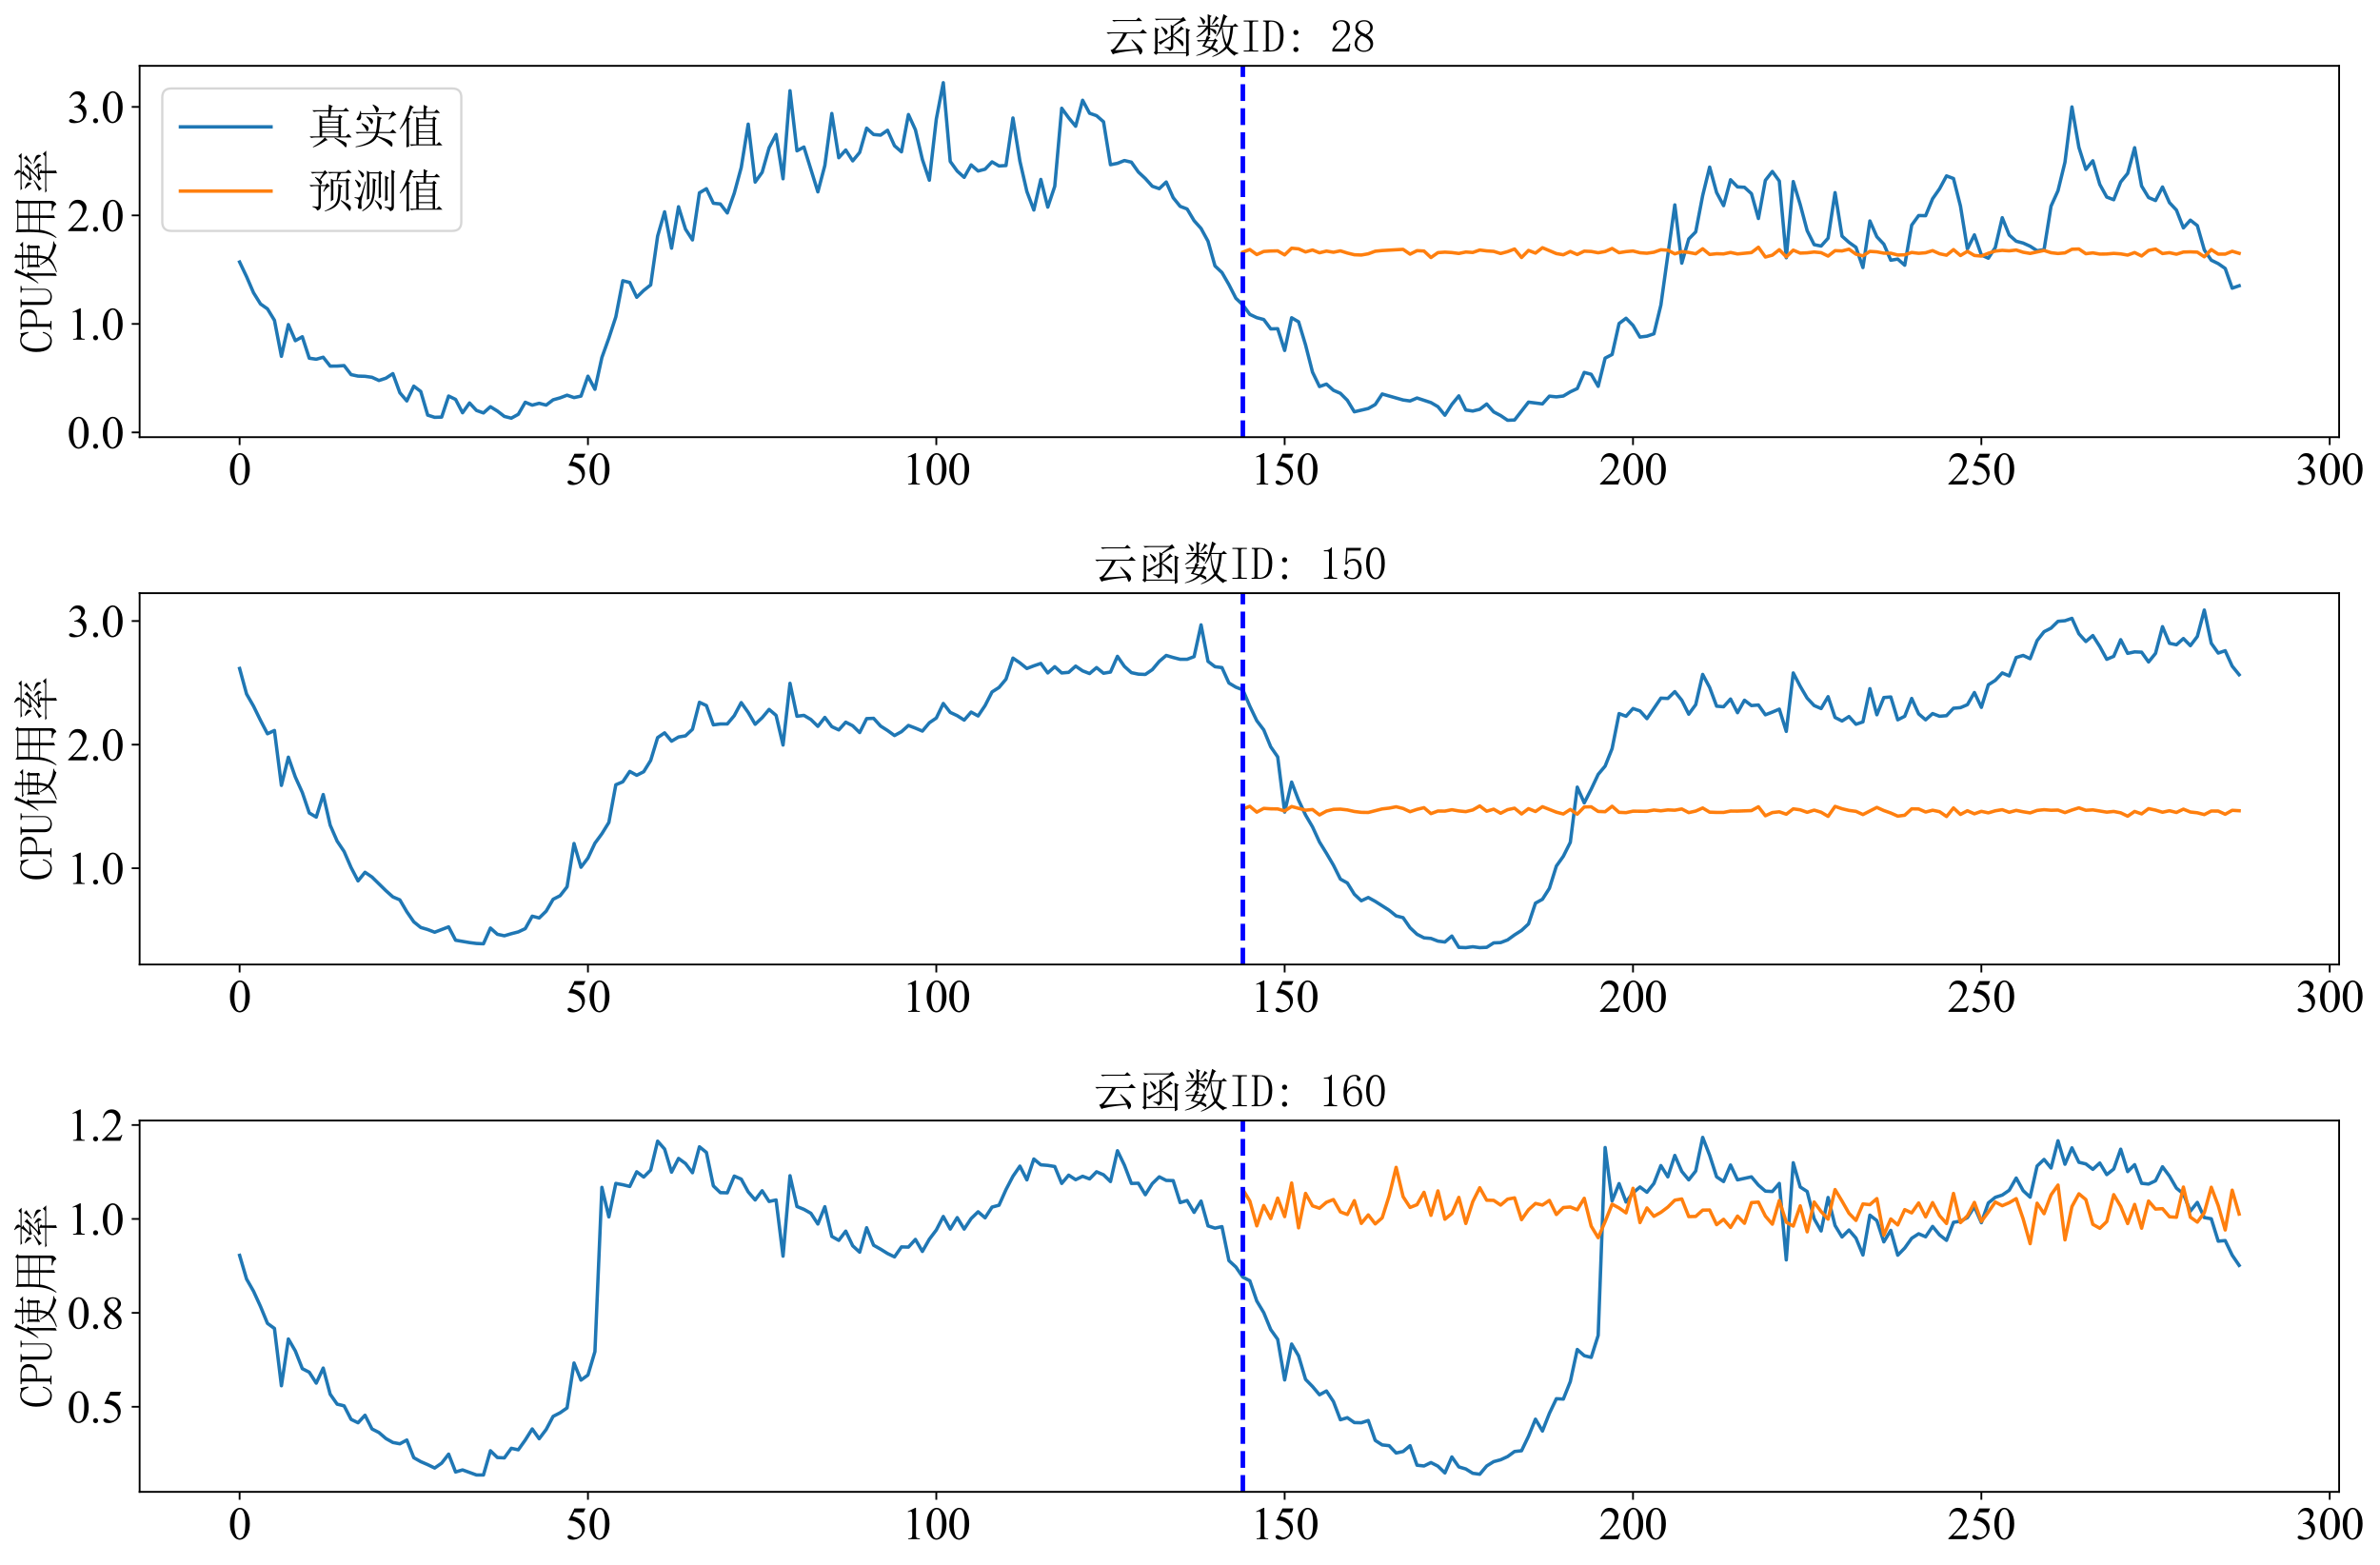 <?xml version="1.0" encoding="utf-8" standalone="no"?>
<!DOCTYPE svg PUBLIC "-//W3C//DTD SVG 1.1//EN"
  "http://www.w3.org/Graphics/SVG/1.1/DTD/svg11.dtd">
<svg xmlns:xlink="http://www.w3.org/1999/xlink" width="1050.602pt" height="690.954pt" viewBox="0 0 1050.602 690.954" xmlns="http://www.w3.org/2000/svg" version="1.1">
 <defs>
  <style type="text/css">*{stroke-linejoin: round; stroke-linecap: butt}</style>
 </defs>
 <g id="figure_1">
  <g id="patch_1">
   <path d="M 0 690.954 
L 1050.602 690.954 
L 1050.602 0 
L 0 0 
z
" style="fill: #ffffff"/>
  </g>
  <g id="axes_1">
   <g id="patch_2">
    <path d="M 61.638 192.988 
L 1032.554 192.988 
L 1032.554 29.059 
L 61.638 29.059 
z
" style="fill: #ffffff"/>
   </g>
   <g id="matplotlib.axis_1">
    <g id="xtick_1">
     <g id="line2d_1">
      <defs>
       <path id="m4703e6ab7d" d="M 0 0 
L 0 3.5 
" style="stroke: #000000; stroke-width: 0.8"/>
      </defs>
      <g>
       <use xlink:href="#m4703e6ab7d" x="105.77" y="192.988" style="stroke: #000000; stroke-width: 0.8"/>
      </g>
     </g>
     <g id="text_1">
      <!-- 0 -->
      <g transform="translate(100.77 213.876) scale(0.2 -0.2)">
       <defs>
        <path id="TimesNewRomanPSMT-30" d="M 231 2094 
Q 231 2819 450 3342 
Q 669 3866 1031 4122 
Q 1313 4325 1613 4325 
Q 2100 4325 2488 3828 
Q 2972 3213 2972 2159 
Q 2972 1422 2759 906 
Q 2547 391 2217 158 
Q 1888 -75 1581 -75 
Q 975 -75 572 641 
Q 231 1244 231 2094 
z
M 844 2016 
Q 844 1141 1059 588 
Q 1238 122 1591 122 
Q 1759 122 1940 273 
Q 2122 425 2216 781 
Q 2359 1319 2359 2297 
Q 2359 3022 2209 3506 
Q 2097 3866 1919 4016 
Q 1791 4119 1609 4119 
Q 1397 4119 1231 3928 
Q 1006 3669 925 3112 
Q 844 2556 844 2016 
z
" transform="scale(0.016)"/>
       </defs>
       <use xlink:href="#TimesNewRomanPSMT-30"/>
      </g>
     </g>
    </g>
    <g id="xtick_2">
     <g id="line2d_2">
      <g>
       <use xlink:href="#m4703e6ab7d" x="259.542" y="192.988" style="stroke: #000000; stroke-width: 0.8"/>
      </g>
     </g>
     <g id="text_2">
      <!-- 50 -->
      <g transform="translate(249.542 213.876) scale(0.2 -0.2)">
       <defs>
        <path id="TimesNewRomanPSMT-35" d="M 2778 4238 
L 2534 3706 
L 1259 3706 
L 981 3138 
Q 1809 3016 2294 2522 
Q 2709 2097 2709 1522 
Q 2709 1188 2573 903 
Q 2438 619 2231 419 
Q 2025 219 1772 97 
Q 1413 -75 1034 -75 
Q 653 -75 479 54 
Q 306 184 306 341 
Q 306 428 378 495 
Q 450 563 559 563 
Q 641 563 702 538 
Q 763 513 909 409 
Q 1144 247 1384 247 
Q 1750 247 2026 523 
Q 2303 800 2303 1197 
Q 2303 1581 2056 1914 
Q 1809 2247 1375 2428 
Q 1034 2569 447 2591 
L 1259 4238 
L 2778 4238 
z
" transform="scale(0.016)"/>
       </defs>
       <use xlink:href="#TimesNewRomanPSMT-35"/>
       <use xlink:href="#TimesNewRomanPSMT-30" x="50"/>
      </g>
     </g>
    </g>
    <g id="xtick_3">
     <g id="line2d_3">
      <g>
       <use xlink:href="#m4703e6ab7d" x="413.314" y="192.988" style="stroke: #000000; stroke-width: 0.8"/>
      </g>
     </g>
     <g id="text_3">
      <!-- 100 -->
      <g transform="translate(398.314 213.876) scale(0.2 -0.2)">
       <defs>
        <path id="TimesNewRomanPSMT-31" d="M 750 3822 
L 1781 4325 
L 1884 4325 
L 1884 747 
Q 1884 391 1914 303 
Q 1944 216 2037 169 
Q 2131 122 2419 116 
L 2419 0 
L 825 0 
L 825 116 
Q 1125 122 1212 167 
Q 1300 213 1334 289 
Q 1369 366 1369 747 
L 1369 3034 
Q 1369 3497 1338 3628 
Q 1316 3728 1258 3775 
Q 1200 3822 1119 3822 
Q 1003 3822 797 3725 
L 750 3822 
z
" transform="scale(0.016)"/>
       </defs>
       <use xlink:href="#TimesNewRomanPSMT-31"/>
       <use xlink:href="#TimesNewRomanPSMT-30" x="50"/>
       <use xlink:href="#TimesNewRomanPSMT-30" x="100"/>
      </g>
     </g>
    </g>
    <g id="xtick_4">
     <g id="line2d_4">
      <g>
       <use xlink:href="#m4703e6ab7d" x="567.086" y="192.988" style="stroke: #000000; stroke-width: 0.8"/>
      </g>
     </g>
     <g id="text_4">
      <!-- 150 -->
      <g transform="translate(552.086 213.876) scale(0.2 -0.2)">
       <use xlink:href="#TimesNewRomanPSMT-31"/>
       <use xlink:href="#TimesNewRomanPSMT-35" x="50"/>
       <use xlink:href="#TimesNewRomanPSMT-30" x="100"/>
      </g>
     </g>
    </g>
    <g id="xtick_5">
     <g id="line2d_5">
      <g>
       <use xlink:href="#m4703e6ab7d" x="720.858" y="192.988" style="stroke: #000000; stroke-width: 0.8"/>
      </g>
     </g>
     <g id="text_5">
      <!-- 200 -->
      <g transform="translate(705.858 213.876) scale(0.2 -0.2)">
       <defs>
        <path id="TimesNewRomanPSMT-32" d="M 2934 816 
L 2638 0 
L 138 0 
L 138 116 
Q 1241 1122 1691 1759 
Q 2141 2397 2141 2925 
Q 2141 3328 1894 3587 
Q 1647 3847 1303 3847 
Q 991 3847 742 3664 
Q 494 3481 375 3128 
L 259 3128 
Q 338 3706 661 4015 
Q 984 4325 1469 4325 
Q 1984 4325 2329 3994 
Q 2675 3663 2675 3213 
Q 2675 2891 2525 2569 
Q 2294 2063 1775 1497 
Q 997 647 803 472 
L 1909 472 
Q 2247 472 2383 497 
Q 2519 522 2628 598 
Q 2738 675 2819 816 
L 2934 816 
z
" transform="scale(0.016)"/>
       </defs>
       <use xlink:href="#TimesNewRomanPSMT-32"/>
       <use xlink:href="#TimesNewRomanPSMT-30" x="50"/>
       <use xlink:href="#TimesNewRomanPSMT-30" x="100"/>
      </g>
     </g>
    </g>
    <g id="xtick_6">
     <g id="line2d_6">
      <g>
       <use xlink:href="#m4703e6ab7d" x="874.63" y="192.988" style="stroke: #000000; stroke-width: 0.8"/>
      </g>
     </g>
     <g id="text_6">
      <!-- 250 -->
      <g transform="translate(859.63 213.876) scale(0.2 -0.2)">
       <use xlink:href="#TimesNewRomanPSMT-32"/>
       <use xlink:href="#TimesNewRomanPSMT-35" x="50"/>
       <use xlink:href="#TimesNewRomanPSMT-30" x="100"/>
      </g>
     </g>
    </g>
    <g id="xtick_7">
     <g id="line2d_7">
      <g>
       <use xlink:href="#m4703e6ab7d" x="1028.402" y="192.988" style="stroke: #000000; stroke-width: 0.8"/>
      </g>
     </g>
     <g id="text_7">
      <!-- 300 -->
      <g transform="translate(1013.402 213.876) scale(0.2 -0.2)">
       <defs>
        <path id="TimesNewRomanPSMT-33" d="M 325 3431 
Q 506 3859 782 4092 
Q 1059 4325 1472 4325 
Q 1981 4325 2253 3994 
Q 2459 3747 2459 3466 
Q 2459 3003 1878 2509 
Q 2269 2356 2469 2072 
Q 2669 1788 2669 1403 
Q 2669 853 2319 450 
Q 1863 -75 997 -75 
Q 569 -75 414 31 
Q 259 138 259 259 
Q 259 350 332 419 
Q 406 488 509 488 
Q 588 488 669 463 
Q 722 447 909 348 
Q 1097 250 1169 231 
Q 1284 197 1416 197 
Q 1734 197 1970 444 
Q 2206 691 2206 1028 
Q 2206 1275 2097 1509 
Q 2016 1684 1919 1775 
Q 1784 1900 1550 2001 
Q 1316 2103 1072 2103 
L 972 2103 
L 972 2197 
Q 1219 2228 1467 2375 
Q 1716 2522 1828 2728 
Q 1941 2934 1941 3181 
Q 1941 3503 1739 3701 
Q 1538 3900 1238 3900 
Q 753 3900 428 3381 
L 325 3431 
z
" transform="scale(0.016)"/>
       </defs>
       <use xlink:href="#TimesNewRomanPSMT-33"/>
       <use xlink:href="#TimesNewRomanPSMT-30" x="50"/>
       <use xlink:href="#TimesNewRomanPSMT-30" x="100"/>
      </g>
     </g>
    </g>
   </g>
   <g id="matplotlib.axis_2">
    <g id="ytick_1">
     <g id="line2d_8">
      <defs>
       <path id="m82b01422d9" d="M 0 0 
L -3.5 0 
" style="stroke: #000000; stroke-width: 0.8"/>
      </defs>
      <g>
       <use xlink:href="#m82b01422d9" x="61.638" y="190.892" style="stroke: #000000; stroke-width: 0.8"/>
      </g>
     </g>
     <g id="text_8">
      <!-- 0.0 -->
      <g transform="translate(29.637 197.836) scale(0.2 -0.2)">
       <defs>
        <path id="TimesNewRomanPSMT-2e" d="M 800 606 
Q 947 606 1047 504 
Q 1147 403 1147 259 
Q 1147 116 1045 14 
Q 944 -88 800 -88 
Q 656 -88 554 14 
Q 453 116 453 259 
Q 453 406 554 506 
Q 656 606 800 606 
z
" transform="scale(0.016)"/>
       </defs>
       <use xlink:href="#TimesNewRomanPSMT-30"/>
       <use xlink:href="#TimesNewRomanPSMT-2e" x="50"/>
       <use xlink:href="#TimesNewRomanPSMT-30" x="75"/>
      </g>
     </g>
    </g>
    <g id="ytick_2">
     <g id="line2d_9">
      <g>
       <use xlink:href="#m82b01422d9" x="61.638" y="142.991" style="stroke: #000000; stroke-width: 0.8"/>
      </g>
     </g>
     <g id="text_9">
      <!-- 1.0 -->
      <g transform="translate(29.637 149.935) scale(0.2 -0.2)">
       <use xlink:href="#TimesNewRomanPSMT-31"/>
       <use xlink:href="#TimesNewRomanPSMT-2e" x="50"/>
       <use xlink:href="#TimesNewRomanPSMT-30" x="75"/>
      </g>
     </g>
    </g>
    <g id="ytick_3">
     <g id="line2d_10">
      <g>
       <use xlink:href="#m82b01422d9" x="61.638" y="95.089" style="stroke: #000000; stroke-width: 0.8"/>
      </g>
     </g>
     <g id="text_10">
      <!-- 2.0 -->
      <g transform="translate(29.637 102.033) scale(0.2 -0.2)">
       <use xlink:href="#TimesNewRomanPSMT-32"/>
       <use xlink:href="#TimesNewRomanPSMT-2e" x="50"/>
       <use xlink:href="#TimesNewRomanPSMT-30" x="75"/>
      </g>
     </g>
    </g>
    <g id="ytick_4">
     <g id="line2d_11">
      <g>
       <use xlink:href="#m82b01422d9" x="61.638" y="47.188" style="stroke: #000000; stroke-width: 0.8"/>
      </g>
     </g>
     <g id="text_11">
      <!-- 3.0 -->
      <g transform="translate(29.637 54.132) scale(0.2 -0.2)">
       <use xlink:href="#TimesNewRomanPSMT-33"/>
       <use xlink:href="#TimesNewRomanPSMT-2e" x="50"/>
       <use xlink:href="#TimesNewRomanPSMT-30" x="75"/>
      </g>
     </g>
    </g>
    <g id="text_12">
     <!-- CPU使用率 -->
     <g transform="translate(23.059 156.024) rotate(-90) scale(0.2 -0.2)">
      <defs>
       <path id="SimSun-43" d="M 1725 50 
Q 1025 50 612 575 
Q 200 1100 200 2225 
Q 200 3175 637 3800 
Q 1075 4425 1825 4425 
Q 2000 4425 2175 4375 
Q 2350 4300 2475 4300 
Q 2575 4300 2637 4325 
Q 2700 4350 2750 4425 
L 2975 3325 
L 2825 3275 
Q 2675 3750 2425 4000 
Q 2175 4250 1775 4250 
Q 1250 4250 962 3675 
Q 675 3100 675 2250 
Q 675 1325 925 800 
Q 1175 275 1750 275 
Q 2150 275 2437 562 
Q 2725 850 2825 1325 
L 2975 1250 
Q 2850 725 2512 387 
Q 2175 50 1725 50 
z
" transform="scale(0.016)"/>
       <path id="SimSun-50" d="M 950 2100 
L 950 450 
Q 950 350 1012 300 
Q 1075 250 1175 250 
L 1350 250 
L 1350 100 
L 150 100 
L 150 250 
L 325 250 
Q 450 250 500 300 
Q 550 350 550 450 
L 550 4025 
Q 550 4125 500 4175 
Q 450 4225 325 4225 
L 175 4225 
L 175 4375 
L 1650 4375 
Q 2275 4375 2612 4062 
Q 2950 3750 2950 3275 
Q 2950 2700 2587 2400 
Q 2225 2100 1725 2100 
L 950 2100 
z
M 1575 2250 
Q 1950 2250 2237 2475 
Q 2525 2700 2525 3250 
Q 2525 3750 2287 3987 
Q 2050 4225 1525 4225 
L 1175 4225 
Q 1075 4225 1012 4175 
Q 950 4125 950 4025 
L 950 2250 
L 1575 2250 
z
" transform="scale(0.016)"/>
       <path id="SimSun-55" d="M 1625 250 
Q 2000 250 2262 500 
Q 2525 750 2525 1125 
L 2525 4025 
Q 2525 4125 2475 4175 
Q 2425 4225 2300 4225 
L 2150 4225 
L 2150 4375 
L 3050 4375 
L 3050 4225 
L 2900 4225 
Q 2800 4225 2737 4175 
Q 2675 4125 2675 4025 
L 2675 1125 
Q 2675 625 2337 337 
Q 2000 50 1575 50 
Q 1125 50 787 300 
Q 450 550 450 1100 
L 450 4025 
Q 450 4125 400 4175 
Q 350 4225 225 4225 
L 100 4225 
L 100 4375 
L 1200 4375 
L 1200 4225 
L 1075 4225 
Q 975 4225 912 4175 
Q 850 4125 850 4025 
L 850 1100 
Q 850 600 1062 425 
Q 1275 250 1625 250 
z
" transform="scale(0.016)"/>
       <path id="SimSun-4f7f" d="M 2875 3150 
L 2875 2100 
L 3825 2100 
Q 3850 2825 3850 3150 
L 2875 3150 
z
M 4175 3150 
Q 4175 2800 4150 2100 
L 5150 2100 
L 5150 3150 
L 4175 3150 
z
M 5475 3100 
L 5475 2425 
Q 5475 2100 5500 1800 
L 5150 1675 
L 5150 1950 
L 4150 1950 
Q 4125 1175 3875 600 
Q 4275 275 4875 75 
Q 5475 -125 6075 -150 
L 6075 -250 
Q 5700 -300 5600 -575 
Q 4525 -325 3725 350 
Q 3425 25 2925 -225 
Q 2425 -475 1875 -650 
L 1825 -550 
Q 2400 -325 2850 -25 
Q 3300 275 3500 575 
Q 3200 925 2825 1650 
L 2900 1700 
Q 3325 1100 3625 825 
Q 3800 1300 3825 1950 
L 2875 1950 
L 2875 1825 
L 2525 1675 
Q 2550 2075 2550 2562 
Q 2550 3050 2525 3500 
L 2875 3300 
L 3850 3300 
L 3850 4025 
L 2975 4025 
Q 2650 4025 2375 3950 
L 2150 4175 
L 3850 4175 
L 3850 4525 
Q 3850 4775 3825 5225 
L 4350 5000 
L 4175 4825 
L 4175 4175 
L 5300 4175 
L 5600 4475 
L 6050 4025 
L 4175 4025 
L 4175 3300 
L 5100 3300 
L 5275 3525 
L 5650 3225 
L 5475 3100 
z
M 1675 3175 
L 1675 -450 
L 1325 -625 
Q 1350 -75 1350 350 
L 1350 3200 
Q 900 2475 350 1900 
L 275 1950 
Q 700 2525 1112 3400 
Q 1525 4275 1800 5250 
L 2325 4925 
L 2125 4800 
Q 1725 3925 1500 3525 
L 1875 3325 
L 1675 3175 
z
" transform="scale(0.016)"/>
       <path id="SimSun-7528" d="M 3400 3150 
L 3400 1825 
L 5075 1825 
L 5075 3150 
L 3400 3150 
z
M 4075 100 
Q 4725 50 4900 62 
Q 5075 75 5075 400 
L 5075 1675 
L 3400 1675 
Q 3400 75 3425 -225 
L 3050 -400 
Q 3075 1025 3075 1675 
L 1425 1675 
Q 1250 350 375 -600 
L 300 -550 
Q 775 225 950 1025 
Q 1125 1825 1125 3225 
Q 1125 4625 1100 5075 
L 1475 4825 
L 5050 4825 
L 5225 5100 
L 5625 4800 
L 5425 4600 
L 5425 225 
Q 5450 -400 4875 -575 
Q 4825 -150 4075 -25 
L 4075 100 
z
M 1475 4675 
L 1475 3300 
L 3075 3300 
L 3075 4675 
L 1475 4675 
z
M 3400 4675 
L 3400 3300 
L 5075 3300 
L 5075 4675 
L 3400 4675 
z
M 1475 3150 
Q 1450 2100 1425 1825 
L 3075 1825 
L 3075 3150 
L 1475 3150 
z
" transform="scale(0.016)"/>
       <path id="SimSun-7387" d="M 875 3725 
L 925 3800 
Q 1375 3650 1550 3525 
Q 1725 3400 1725 3250 
Q 1725 3175 1662 3025 
Q 1600 2875 1550 2875 
Q 1500 2875 1425 3050 
Q 1275 3325 875 3725 
z
M 550 1850 
Q 875 1925 2000 2575 
L 2050 2500 
Q 1675 2225 1337 1937 
Q 1000 1650 875 1425 
L 550 1850 
z
M 5200 3450 
Q 4800 3150 4275 2800 
L 4225 2875 
Q 4775 3400 5050 3925 
L 5450 3525 
L 5200 3450 
z
M 4325 2500 
L 4350 2575 
Q 5225 2350 5375 2212 
Q 5525 2075 5525 1900 
Q 5525 1775 5487 1662 
Q 5450 1550 5400 1550 
Q 5325 1550 5200 1800 
Q 4975 2150 4325 2500 
z
M 3150 3900 
Q 2500 3300 2300 3150 
Q 2800 3150 3400 3175 
Q 3700 3500 3850 3825 
L 4250 3450 
Q 4050 3400 3450 2825 
Q 2850 2250 2475 1950 
Q 3150 1975 3850 2000 
Q 3750 2175 3550 2450 
L 3600 2500 
Q 4050 2250 4200 2100 
Q 4350 1950 4350 1850 
Q 4350 1775 4250 1625 
Q 4150 1475 4100 1475 
Q 4075 1475 4050 1550 
Q 4000 1700 3900 1900 
Q 3650 1875 3075 1800 
L 3500 1550 
L 3325 1425 
L 3325 975 
L 5325 975 
L 5650 1300 
L 6100 825 
L 3325 825 
Q 3325 -275 3350 -525 
L 2975 -650 
Q 3000 0 3000 825 
L 1125 825 
Q 800 825 525 750 
L 300 975 
L 3000 975 
L 3000 1775 
Q 2450 1700 2200 1525 
L 1950 1950 
Q 2275 1950 2675 2350 
Q 3075 2750 3325 3050 
Q 2400 2950 2150 2775 
L 1950 3175 
Q 2150 3150 2475 3575 
Q 2800 4000 2900 4225 
L 1450 4225 
Q 1125 4225 850 4150 
L 625 4375 
L 3100 4375 
Q 3050 4800 2675 5200 
L 2725 5250 
Q 3225 5050 3337 4912 
Q 3450 4775 3450 4700 
Q 3450 4550 3250 4375 
L 5025 4375 
L 5350 4675 
L 5775 4225 
L 3050 4225 
L 3375 3950 
L 3150 3900 
z
" transform="scale(0.016)"/>
      </defs>
      <use xlink:href="#SimSun-43"/>
      <use xlink:href="#SimSun-50" x="50"/>
      <use xlink:href="#SimSun-55" x="100"/>
      <use xlink:href="#SimSun-4f7f" x="150"/>
      <use xlink:href="#SimSun-7528" x="250"/>
      <use xlink:href="#SimSun-7387" x="350"/>
     </g>
    </g>
   </g>
   <g id="line2d_12">
    <path d="M 105.77 115.668 
L 108.846 122.125 
L 111.921 129.243 
L 114.996 134.186 
L 118.072 136.352 
L 121.147 141.4 
L 124.223 157.294 
L 127.298 143.297 
L 130.374 150.396 
L 133.449 148.667 
L 136.524 158.128 
L 139.6 158.578 
L 142.675 157.706 
L 145.751 161.624 
L 148.826 161.605 
L 151.902 161.394 
L 154.977 165.38 
L 158.053 166.031 
L 161.128 166.127 
L 164.203 166.558 
L 167.279 167.967 
L 170.354 166.951 
L 173.43 164.949 
L 176.505 173.37 
L 179.581 176.986 
L 182.656 170.467 
L 185.732 172.805 
L 188.807 183.257 
L 191.882 184.229 
L 194.958 184.119 
L 198.033 174.836 
L 201.109 176.321 
L 204.184 182.217 
L 207.26 177.892 
L 210.335 181.192 
L 213.411 182.289 
L 216.486 179.549 
L 219.561 181.451 
L 222.637 183.827 
L 225.712 184.598 
L 228.788 182.902 
L 231.863 177.58 
L 234.939 178.859 
L 238.014 178.035 
L 241.089 178.84 
L 244.165 176.503 
L 247.24 175.631 
L 250.316 174.462 
L 253.391 175.516 
L 256.467 174.855 
L 259.542 166.079 
L 262.618 171.856 
L 265.693 157.826 
L 268.768 149.261 
L 271.844 139.877 
L 274.919 123.926 
L 277.995 124.712 
L 281.07 131.226 
L 284.146 128.218 
L 287.221 125.785 
L 290.297 104.243 
L 293.372 93.499 
L 296.447 109.556 
L 299.523 91.276 
L 302.598 101.158 
L 305.674 105.915 
L 308.749 85.131 
L 311.825 83.315 
L 314.9 89.724 
L 317.975 90.041 
L 321.051 94.007 
L 324.126 85.298 
L 327.202 73.95 
L 330.277 54.804 
L 333.353 80.379 
L 336.428 76.072 
L 339.504 65.266 
L 342.579 59.336 
L 345.654 78.918 
L 348.73 40.06 
L 351.805 66.578 
L 354.881 64.916 
L 361.032 84.695 
L 364.107 73.059 
L 367.183 50.105 
L 370.258 69.625 
L 373.333 66.229 
L 376.409 71.019 
L 379.484 67.297 
L 382.56 56.581 
L 385.635 59.384 
L 388.711 59.652 
L 391.786 57.506 
L 394.862 64.346 
L 397.937 67.029 
L 401.012 50.565 
L 404.088 57.29 
L 407.163 70.387 
L 410.239 79.55 
L 413.314 52.586 
L 416.39 36.511 
L 419.465 71.268 
L 422.54 75.526 
L 425.616 78.286 
L 428.691 72.796 
L 431.767 75.498 
L 434.842 74.693 
L 437.918 71.464 
L 440.993 73.265 
L 444.069 73.083 
L 447.144 52.088 
L 450.219 71.177 
L 453.295 84.551 
L 456.37 92.713 
L 459.446 79.22 
L 462.521 91.43 
L 465.597 82.252 
L 468.672 47.791 
L 471.748 52.007 
L 474.823 55.729 
L 477.898 44.261 
L 480.974 49.995 
L 484.049 51.068 
L 487.125 53.75 
L 490.2 72.71 
L 493.276 72.106 
L 496.351 70.87 
L 499.427 71.589 
L 502.502 75.929 
L 505.577 78.803 
L 508.653 82.223 
L 511.728 83.286 
L 514.804 80.355 
L 517.879 87.281 
L 520.955 91.09 
L 524.03 92.263 
L 527.105 97.413 
L 530.181 100.861 
L 533.256 106.495 
L 536.332 117.392 
L 539.407 120.305 
L 542.483 125.65 
L 545.558 131.681 
L 548.634 134.603 
L 551.709 138.785 
L 554.784 140.236 
L 557.86 141.056 
L 560.935 145.194 
L 564.011 145.108 
L 567.086 154.707 
L 570.162 140.28 
L 573.237 142.076 
L 576.313 152.274 
L 579.388 164.297 
L 582.463 170.639 
L 585.539 169.566 
L 588.614 172.287 
L 591.69 173.638 
L 594.765 176.723 
L 597.841 181.786 
L 603.992 180.34 
L 607.067 178.586 
L 610.142 173.935 
L 619.369 176.579 
L 622.444 177.01 
L 625.52 175.703 
L 631.67 177.729 
L 634.746 179.525 
L 637.821 183.295 
L 640.897 178.514 
L 643.972 174.759 
L 647.048 180.991 
L 650.123 181.456 
L 653.199 180.689 
L 656.274 178.352 
L 659.349 181.829 
L 662.425 183.448 
L 665.5 185.537 
L 668.576 185.407 
L 674.727 177.518 
L 680.878 178.304 
L 683.953 174.884 
L 687.028 175.2 
L 690.104 174.826 
L 693.179 172.977 
L 696.255 171.53 
L 699.33 164.417 
L 702.406 165.236 
L 705.481 170.544 
L 708.556 158.094 
L 711.632 156.489 
L 714.707 142.823 
L 717.783 140.5 
L 720.858 143.642 
L 723.934 148.796 
L 727.009 148.413 
L 730.085 147.359 
L 733.16 134.685 
L 739.311 90.457 
L 742.386 116.166 
L 745.462 105.508 
L 748.537 102.37 
L 751.613 86.319 
L 754.688 73.773 
L 757.764 85.011 
L 760.839 90.778 
L 763.914 79.349 
L 766.99 82.51 
L 770.065 82.683 
L 773.141 85.48 
L 776.216 96.455 
L 779.292 79.612 
L 782.367 75.699 
L 785.443 79.924 
L 788.518 113.78 
L 791.593 80.154 
L 794.669 90.299 
L 797.744 101.848 
L 800.82 107.999 
L 803.895 108.621 
L 806.971 105.149 
L 810.046 85.04 
L 813.121 104.243 
L 816.197 106.993 
L 819.272 109.172 
L 822.348 118.106 
L 825.423 97.542 
L 828.499 104.526 
L 831.574 107.783 
L 834.65 114.873 
L 837.725 114.37 
L 840.8 117.076 
L 843.876 99.391 
L 846.951 95.156 
L 850.027 95.214 
L 853.102 87.741 
L 856.178 83.344 
L 859.253 77.653 
L 862.329 78.803 
L 865.404 90.96 
L 868.479 109.934 
L 871.555 103.683 
L 874.63 112.545 
L 877.706 113.986 
L 880.781 109.268 
L 883.857 96.11 
L 886.932 103.759 
L 890.008 106.49 
L 893.083 107.304 
L 896.158 108.693 
L 899.234 110.681 
L 902.309 110.202 
L 905.385 91.013 
L 908.46 84.177 
L 911.536 71.603 
L 914.611 47.212 
L 917.686 65.05 
L 920.762 74.779 
L 923.837 70.985 
L 926.913 81.418 
L 929.988 86.994 
L 933.064 88.172 
L 936.139 80.326 
L 939.215 76.556 
L 942.29 65.218 
L 945.365 82.108 
L 948.441 87.195 
L 951.516 88.517 
L 954.592 82.549 
L 957.667 89.456 
L 960.743 92.742 
L 963.818 100.598 
L 966.894 97.197 
L 969.969 99.592 
L 973.044 110.341 
L 976.12 114.863 
L 979.195 116.377 
L 982.271 118.504 
L 985.346 127.222 
L 988.422 126.149 
L 988.422 126.149 
" clip-path="url(#pe14649127e)" style="fill: none; stroke: #1f77b4; stroke-width: 1.5; stroke-linecap: square"/>
   </g>
   <g id="line2d_13">
    <path d="M 548.634 111.316 
L 551.709 110.149 
L 554.784 112.382 
L 557.86 111.006 
L 560.935 110.811 
L 564.011 110.747 
L 567.086 112.516 
L 570.162 109.58 
L 573.237 109.858 
L 576.313 111.222 
L 579.388 110.347 
L 582.463 111.599 
L 585.539 110.837 
L 588.614 111.359 
L 591.69 110.736 
L 594.765 111.708 
L 597.841 112.458 
L 600.916 112.578 
L 603.992 112.042 
L 607.067 110.908 
L 610.142 110.606 
L 619.369 110.078 
L 622.444 112.192 
L 625.52 110.656 
L 628.595 110.816 
L 631.67 113.686 
L 634.746 111.524 
L 637.821 111.309 
L 640.897 111.49 
L 643.972 111.897 
L 647.048 111.242 
L 650.123 111.455 
L 653.199 110.37 
L 656.274 110.763 
L 659.349 110.959 
L 662.425 111.914 
L 665.5 111.083 
L 668.576 109.923 
L 671.651 113.677 
L 674.727 110.552 
L 677.802 111.732 
L 680.878 109.36 
L 687.028 111.946 
L 690.104 112.473 
L 693.179 110.999 
L 696.255 112.359 
L 699.33 110.873 
L 702.406 111.01 
L 705.481 111.59 
L 708.556 111.046 
L 711.632 109.687 
L 714.707 111.552 
L 717.783 111.068 
L 720.858 110.806 
L 723.934 111.581 
L 727.009 111.799 
L 730.085 111.348 
L 733.16 110.255 
L 736.235 110.446 
L 739.311 112.061 
L 742.386 111.088 
L 745.462 111.435 
L 748.537 112.03 
L 751.613 109.825 
L 754.688 112.336 
L 757.764 112.01 
L 760.839 112.1 
L 763.914 111.445 
L 766.99 112.106 
L 773.141 111.504 
L 776.216 109.148 
L 779.292 113.467 
L 782.367 112.643 
L 785.443 110.231 
L 788.518 113.391 
L 791.593 110.423 
L 794.669 111.737 
L 797.744 111.608 
L 800.82 111.245 
L 803.895 111.541 
L 806.971 113.051 
L 810.046 110.655 
L 813.121 110.783 
L 816.197 110.007 
L 819.272 112.204 
L 822.348 112.932 
L 825.423 110.973 
L 828.499 111.182 
L 831.574 111.763 
L 834.65 111.783 
L 837.725 112.582 
L 840.8 112.484 
L 843.876 111.446 
L 846.951 111.829 
L 850.027 111.579 
L 853.102 110.636 
L 856.178 112.021 
L 859.253 112.667 
L 862.329 110.194 
L 865.404 112.801 
L 868.479 110.961 
L 871.555 112.772 
L 874.63 113.035 
L 877.706 111.805 
L 880.781 110.842 
L 883.857 110.52 
L 886.932 110.74 
L 890.008 110.369 
L 893.083 111.355 
L 896.158 111.881 
L 902.309 110.565 
L 905.385 111.555 
L 908.46 111.915 
L 911.536 111.632 
L 914.611 110.033 
L 917.686 109.913 
L 920.762 112.009 
L 923.837 111.628 
L 926.913 112.17 
L 929.988 112.127 
L 933.064 111.86 
L 936.139 112.08 
L 939.215 112.613 
L 942.29 111.488 
L 945.365 113.009 
L 948.441 110.558 
L 951.516 109.95 
L 954.592 111.926 
L 957.667 111.539 
L 960.743 112.228 
L 963.818 111.268 
L 966.894 111.178 
L 969.969 111.308 
L 973.044 113.362 
L 976.12 110.181 
L 979.195 112.181 
L 982.271 112.181 
L 985.346 110.921 
L 988.422 111.832 
L 988.422 111.832 
" clip-path="url(#pe14649127e)" style="fill: none; stroke: #ff7f0e; stroke-width: 1.5; stroke-linecap: square"/>
   </g>
   <g id="line2d_14">
    <path d="M 548.634 192.988 
L 548.634 29.059 
" clip-path="url(#pe14649127e)" style="fill: none; stroke-dasharray: 7.4,3.2; stroke-dashoffset: 0; stroke: #0000ff; stroke-width: 2"/>
   </g>
   <g id="patch_3">
    <path d="M 61.638 192.988 
L 61.638 29.059 
" style="fill: none; stroke: #000000; stroke-width: 0.8; stroke-linejoin: miter; stroke-linecap: square"/>
   </g>
   <g id="patch_4">
    <path d="M 1032.554 192.988 
L 1032.554 29.059 
" style="fill: none; stroke: #000000; stroke-width: 0.8; stroke-linejoin: miter; stroke-linecap: square"/>
   </g>
   <g id="patch_5">
    <path d="M 61.638 192.988 
L 1032.554 192.988 
" style="fill: none; stroke: #000000; stroke-width: 0.8; stroke-linejoin: miter; stroke-linecap: square"/>
   </g>
   <g id="patch_6">
    <path d="M 61.638 29.059 
L 1032.554 29.059 
" style="fill: none; stroke: #000000; stroke-width: 0.8; stroke-linejoin: miter; stroke-linecap: square"/>
   </g>
   <g id="text_13">
    <!-- 云函数ID: 28 -->
    <g transform="translate(487.096 23.059) scale(0.2 -0.2)">
     <defs>
      <path id="SimSun-4e91" d="M 1200 4450 
L 4500 4450 
L 4850 4800 
L 5350 4300 
L 1975 4300 
Q 1700 4300 1425 4225 
L 1200 4450 
z
M 1600 275 
Q 2300 300 4725 450 
Q 4425 975 3850 1700 
L 3925 1775 
Q 5200 725 5287 500 
Q 5375 275 5375 175 
Q 5375 0 5250 -162 
Q 5125 -325 5075 -325 
Q 5025 -325 4975 -200 
Q 4875 50 4775 300 
Q 1650 -25 1300 -300 
L 975 300 
Q 1225 350 1462 550 
Q 1700 750 2150 1462 
Q 2600 2175 2725 2600 
L 1250 2600 
Q 925 2600 650 2525 
L 425 2750 
L 5025 2750 
L 5450 3175 
L 6025 2600 
L 3250 2600 
Q 3000 2025 2500 1375 
Q 2000 725 1600 275 
z
" transform="scale(0.016)"/>
      <path id="SimSun-51fd" d="M 3050 2275 
L 3050 3000 
Q 3050 3450 3025 3800 
L 3275 3625 
L 4450 4475 
L 1650 4475 
Q 1325 4475 1050 4400 
L 825 4625 
L 4450 4625 
L 4775 4875 
L 5150 4375 
Q 4875 4325 4550 4175 
Q 4225 4025 3400 3550 
L 3550 3450 
L 3375 3325 
L 3375 2400 
Q 4250 3225 4475 3600 
L 4875 3150 
L 4625 3125 
Q 3625 2425 3400 2275 
Q 4575 1675 4687 1487 
Q 4800 1300 4800 1150 
Q 4800 1025 4750 925 
Q 4700 825 4675 825 
Q 4575 825 4375 1150 
Q 4075 1600 3375 2150 
L 3375 725 
Q 3375 350 2875 150 
Q 2850 450 2200 650 
L 2200 750 
Q 2800 675 2925 700 
Q 3050 725 3050 850 
L 3050 2100 
Q 1850 1300 1625 1025 
L 1275 1400 
Q 1575 1475 2087 1725 
Q 2600 1975 3050 2275 
z
M 1700 3475 
L 1775 3550 
Q 2350 3200 2475 3025 
Q 2600 2850 2600 2775 
Q 2600 2650 2500 2525 
Q 2400 2400 2350 2400 
Q 2275 2400 2225 2575 
Q 2150 2875 1700 3475 
z
M 5150 0 
L 5150 2175 
Q 5150 2725 5125 3325 
L 5725 3050 
L 5500 2850 
L 5500 525 
Q 5500 100 5525 -400 
L 5150 -600 
L 5150 -150 
L 1250 -150 
L 1000 -375 
L 675 -50 
L 875 125 
L 875 2375 
Q 875 2800 850 3425 
L 1450 3150 
L 1225 2975 
L 1225 0 
L 5150 0 
z
" transform="scale(0.016)"/>
      <path id="SimSun-6570" d="M 1875 1525 
Q 1675 1200 1500 900 
Q 1825 825 2275 725 
Q 2500 975 2725 1525 
L 1875 1525 
z
M 850 4900 
Q 1325 4600 1425 4450 
Q 1525 4300 1525 4225 
Q 1525 4100 1437 3975 
Q 1350 3850 1300 3850 
Q 1225 3850 1150 4100 
Q 1050 4450 775 4850 
L 850 4900 
z
M 3000 4975 
L 3450 4675 
Q 3250 4625 3100 4425 
Q 2925 4225 2525 3825 
L 2450 3875 
Q 2925 4625 3000 4975 
z
M 1875 5250 
L 2425 5000 
L 2225 4825 
L 2225 3675 
L 2850 3675 
L 3125 3950 
L 3550 3525 
L 2225 3525 
L 2225 3300 
Q 2800 3175 2937 3062 
Q 3075 2950 3075 2775 
Q 3075 2700 3050 2587 
Q 3025 2475 2975 2475 
Q 2925 2475 2800 2650 
Q 2600 2925 2225 3175 
L 2225 2400 
L 1925 2200 
L 2275 2050 
Q 2150 2000 1950 1675 
L 2725 1675 
L 2900 1900 
L 3275 1575 
L 3050 1450 
Q 2800 875 2600 650 
Q 3000 550 3137 437 
Q 3275 325 3275 150 
Q 3275 -25 3200 -25 
Q 3125 -25 3025 75 
Q 2750 275 2400 425 
Q 1525 -275 325 -500 
L 300 -425 
Q 1450 -50 2100 550 
Q 1600 725 1125 800 
Q 1225 950 1525 1525 
L 1200 1525 
Q 875 1525 600 1450 
L 375 1675 
L 1575 1675 
Q 1675 1925 1775 2275 
L 1900 2225 
L 1900 3250 
Q 1225 2475 350 2050 
L 300 2125 
Q 1225 2775 1700 3525 
L 1250 3525 
Q 925 3525 650 3450 
L 425 3675 
L 1900 3675 
Q 1900 4575 1875 5250 
z
M 3925 3525 
Q 4050 2075 4525 1100 
Q 4925 1950 5025 3525 
L 3925 3525 
z
M 4050 5250 
L 4625 4925 
Q 4425 4850 4325 4625 
Q 4225 4400 3950 3675 
L 5375 3675 
L 5675 3975 
L 6125 3525 
L 5400 3525 
Q 5250 1675 4750 775 
Q 5325 75 6100 -100 
L 6100 -200 
Q 5625 -275 5600 -500 
Q 4950 -50 4525 525 
Q 3700 -275 2550 -650 
L 2500 -575 
Q 3650 -50 4325 800 
Q 3850 1975 3825 3375 
Q 3575 2725 3100 2150 
L 3025 2200 
Q 3625 3200 4050 5250 
z
" transform="scale(0.016)"/>
      <path id="SimSun-49" d="M 600 4225 
L 600 4375 
L 2600 4375 
L 2600 4225 
L 2025 4225 
Q 1925 4225 1862 4175 
Q 1800 4125 1800 4025 
L 1800 450 
Q 1800 350 1862 300 
Q 1925 250 2025 250 
L 2600 250 
L 2600 100 
L 600 100 
L 600 250 
L 1175 250 
Q 1300 250 1350 300 
Q 1400 350 1400 450 
L 1400 4025 
Q 1400 4125 1350 4175 
Q 1300 4225 1175 4225 
L 600 4225 
z
" transform="scale(0.016)"/>
      <path id="SimSun-44" d="M 2500 2275 
Q 2500 3350 2175 3787 
Q 1850 4225 1275 4225 
Q 1100 4225 1012 4175 
Q 925 4125 925 4025 
L 925 450 
Q 925 350 1000 300 
Q 1075 250 1200 250 
Q 1750 250 2125 662 
Q 2500 1075 2500 2275 
z
M 525 4025 
Q 525 4125 475 4175 
Q 425 4225 300 4225 
L 150 4225 
L 150 4375 
L 1275 4375 
Q 2050 4375 2512 3875 
Q 2975 3375 2975 2325 
Q 2975 1175 2525 637 
Q 2075 100 1200 100 
L 125 100 
L 125 250 
L 300 250 
Q 425 250 475 300 
Q 525 350 525 450 
L 525 4025 
z
" transform="scale(0.016)"/>
      <path id="SimSun-3a" d="M 1900 2725 
Q 1900 2575 1800 2475 
Q 1700 2375 1550 2375 
Q 1400 2375 1300 2475 
Q 1200 2575 1200 2725 
Q 1200 2875 1300 2975 
Q 1400 3075 1550 3075 
Q 1700 3075 1800 2975 
Q 1900 2875 1900 2725 
z
M 1900 375 
Q 1900 225 1800 125 
Q 1700 25 1550 25 
Q 1400 25 1300 125 
Q 1200 225 1200 375 
Q 1200 525 1300 625 
Q 1400 725 1550 725 
Q 1700 725 1800 625 
Q 1900 525 1900 375 
z
" transform="scale(0.016)"/>
      <path id="SimSun-20" d="M 0 0 
Q 0 0 0 0 
z
" transform="scale(0.016)"/>
      <path id="SimSun-32" d="M 2325 3325 
Q 2325 3775 2125 4012 
Q 1925 4250 1525 4250 
Q 1225 4250 1012 4087 
Q 800 3925 800 3675 
Q 800 3525 900 3425 
Q 975 3325 975 3225 
Q 975 3100 912 3037 
Q 850 2975 725 2975 
Q 575 2975 487 3062 
Q 400 3150 400 3350 
Q 400 3875 775 4150 
Q 1150 4425 1575 4425 
Q 2175 4425 2462 4125 
Q 2750 3825 2750 3375 
Q 2750 3075 2612 2775 
Q 2475 2475 2175 2200 
Q 1450 1500 1062 1062 
Q 675 625 600 475 
L 2075 475 
Q 2300 475 2450 650 
Q 2600 825 2650 1175 
L 2800 1175 
L 2650 100 
L 325 100 
L 325 425 
Q 450 650 737 1000 
Q 1025 1350 1500 1825 
Q 1925 2250 2125 2625 
Q 2325 3000 2325 3325 
z
" transform="scale(0.016)"/>
      <path id="SimSun-38" d="M 625 1125 
Q 625 725 887 475 
Q 1150 225 1550 225 
Q 2025 225 2237 475 
Q 2450 725 2450 1100 
Q 2450 1425 2150 1725 
Q 1850 2025 1250 2275 
Q 950 2075 787 1775 
Q 625 1475 625 1125 
z
M 2825 1175 
Q 2825 700 2475 375 
Q 2125 50 1550 50 
Q 1025 50 650 375 
Q 275 700 275 1125 
Q 275 1550 487 1850 
Q 700 2150 1100 2375 
Q 750 2550 562 2812 
Q 375 3075 375 3400 
Q 375 3825 700 4125 
Q 1025 4425 1600 4425 
Q 2125 4425 2450 4125 
Q 2775 3825 2775 3400 
Q 2775 3100 2587 2837 
Q 2400 2575 2000 2375 
Q 2425 2125 2625 1825 
Q 2825 1525 2825 1175 
z
M 2425 3375 
Q 2425 3725 2225 3987 
Q 2025 4250 1600 4250 
Q 1125 4250 925 4000 
Q 725 3750 725 3475 
Q 725 3200 1012 2937 
Q 1300 2675 1825 2475 
Q 2125 2625 2275 2850 
Q 2425 3075 2425 3375 
z
" transform="scale(0.016)"/>
     </defs>
     <use xlink:href="#SimSun-4e91"/>
     <use xlink:href="#SimSun-51fd" x="100"/>
     <use xlink:href="#SimSun-6570" x="200"/>
     <use xlink:href="#SimSun-49" x="300"/>
     <use xlink:href="#SimSun-44" x="350"/>
     <use xlink:href="#SimSun-3a" x="400"/>
     <use xlink:href="#SimSun-20" x="450"/>
     <use xlink:href="#SimSun-32" x="500"/>
     <use xlink:href="#SimSun-38" x="550"/>
    </g>
   </g>
   <g id="legend_1">
    <g id="patch_7">
     <path d="M 75.638 101.934 
L 199.637 101.934 
Q 203.637 101.934 203.637 97.934 
L 203.637 43.059 
Q 203.637 39.059 199.637 39.059 
L 75.638 39.059 
Q 71.638 39.059 71.638 43.059 
L 71.638 97.934 
Q 71.638 101.934 75.638 101.934 
z
" style="fill: #ffffff; opacity: 0.8; stroke: #cccccc; stroke-linejoin: miter"/>
    </g>
    <g id="line2d_15">
     <path d="M 79.638 55.997 
L 99.638 55.997 
L 119.638 55.997 
" style="fill: none; stroke: #1f77b4; stroke-width: 1.5; stroke-linecap: square"/>
    </g>
    <g id="text_14">
     <!-- 真实值 -->
     <g transform="translate(135.637 62.997) scale(0.2 -0.2)">
      <defs>
       <path id="SimSun-771f" d="M 2050 3450 
L 2050 2900 
L 4300 2900 
L 4300 3450 
L 2050 3450 
z
M 2050 2750 
L 2050 2225 
L 4300 2225 
L 4300 2750 
L 2050 2750 
z
M 2050 2075 
L 2050 1550 
L 4300 1550 
L 4300 2075 
L 2050 2075 
z
M 2050 1400 
L 2050 875 
L 4300 875 
L 4300 1400 
L 2050 1400 
z
M 2875 3600 
L 2925 4325 
L 1525 4325 
Q 1200 4325 925 4250 
L 700 4475 
L 2950 4475 
Q 2975 4825 2975 5275 
L 3550 5025 
L 3375 4925 
L 3300 4475 
L 5000 4475 
L 5325 4825 
L 5775 4325 
L 3275 4325 
L 3200 3600 
L 4275 3600 
L 4450 3875 
L 4850 3575 
L 4650 3375 
L 4650 875 
L 5300 875 
L 5675 1225 
L 6125 725 
L 1150 725 
Q 825 725 550 650 
L 325 875 
L 1700 875 
Q 1700 3200 1675 3775 
L 2050 3600 
L 2875 3600 
z
M 2425 725 
L 2825 350 
L 2575 300 
Q 1500 -425 800 -650 
L 775 -575 
Q 1950 125 2425 725 
z
M 3800 700 
Q 4575 375 4962 200 
Q 5350 25 5400 -112 
Q 5450 -250 5450 -325 
Q 5450 -400 5400 -525 
Q 5350 -650 5325 -650 
Q 5250 -650 5100 -450 
Q 4875 -150 3750 625 
L 3800 700 
z
" transform="scale(0.016)"/>
       <path id="SimSun-5b9e" d="M 1950 3625 
Q 2575 3400 2700 3250 
Q 2825 3100 2825 2975 
Q 2825 2850 2750 2700 
Q 2675 2550 2625 2550 
Q 2550 2550 2450 2800 
Q 2275 3175 1900 3550 
L 1950 3625 
z
M 3575 1325 
Q 3500 1100 3425 925 
Q 4650 550 5087 325 
Q 5525 100 5512 -225 
Q 5500 -550 5400 -550 
Q 5300 -550 5075 -300 
Q 4625 175 3375 800 
Q 3025 175 2300 -150 
Q 1575 -475 425 -625 
L 425 -525 
Q 1475 -325 2200 100 
Q 2925 525 3200 1325 
L 1225 1325 
Q 900 1325 625 1250 
L 400 1475 
L 3225 1475 
Q 3325 1950 3375 2575 
Q 3425 3200 3425 3700 
L 4050 3400 
L 3850 3225 
Q 3750 2300 3625 1475 
L 5175 1475 
L 5550 1850 
L 6075 1325 
L 3575 1325 
z
M 1275 2700 
Q 1975 2425 2100 2262 
Q 2225 2100 2225 1975 
Q 2225 1850 2150 1700 
Q 2075 1550 2025 1550 
Q 1950 1550 1850 1800 
Q 1675 2175 1225 2625 
L 1275 2700 
z
M 2750 5225 
L 2825 5275 
Q 3225 5100 3425 4925 
Q 3625 4750 3625 4600 
Q 3625 4450 3512 4300 
Q 3400 4150 3325 4150 
Q 3250 4150 3200 4400 
Q 3100 4775 2750 5225 
z
M 4975 3225 
L 5350 3925 
L 1175 3925 
Q 1225 3525 1125 3300 
Q 1025 3075 787 3100 
Q 550 3125 550 3200 
Q 550 3300 700 3475 
Q 975 3825 1050 4375 
L 1150 4375 
L 1175 4075 
L 5300 4075 
L 5575 4350 
L 6050 3800 
Q 5625 3825 5050 3175 
L 4975 3225 
z
" transform="scale(0.016)"/>
       <path id="SimSun-503c" d="M 1525 650 
Q 1525 -225 1550 -525 
L 1175 -650 
Q 1200 250 1200 550 
L 1200 3025 
Q 750 2300 325 1850 
L 250 1900 
Q 725 2625 1100 3525 
Q 1475 4425 1675 5200 
L 2200 4875 
L 1950 4725 
Q 1550 3800 1425 3475 
L 1725 3300 
L 1525 3150 
L 1525 650 
z
M 2875 3225 
L 2875 2475 
L 4800 2475 
L 4800 3225 
L 2875 3225 
z
M 2875 2325 
L 2875 1575 
L 4800 1575 
L 4800 2325 
L 2875 2325 
z
M 2875 1425 
L 2875 675 
L 4800 675 
L 4800 1425 
L 2875 1425 
z
M 2875 525 
L 2875 -225 
L 4800 -225 
L 4800 525 
L 2875 525 
z
M 3550 4250 
Q 3575 4825 3550 5225 
L 4125 4950 
L 3925 4800 
L 3900 4250 
L 5025 4250 
L 5350 4575 
L 5825 4100 
L 3900 4100 
L 3875 3375 
L 4750 3375 
L 4975 3625 
L 5350 3300 
L 5125 3150 
L 5125 -225 
L 5350 -225 
L 5675 100 
L 6150 -375 
L 2450 -375 
Q 2125 -375 1850 -450 
L 1625 -225 
L 2550 -225 
L 2550 2550 
Q 2550 2850 2525 3575 
L 2875 3375 
L 3525 3375 
L 3550 4100 
L 2800 4100 
Q 2475 4100 2200 4025 
L 1975 4250 
L 3550 4250 
z
" transform="scale(0.016)"/>
      </defs>
      <use xlink:href="#SimSun-771f"/>
      <use xlink:href="#SimSun-5b9e" x="100"/>
      <use xlink:href="#SimSun-503c" x="200"/>
     </g>
    </g>
    <g id="line2d_16">
     <path d="M 79.638 84.356 
L 99.638 84.356 
L 119.638 84.356 
" style="fill: none; stroke: #ff7f0e; stroke-width: 1.5; stroke-linecap: square"/>
    </g>
    <g id="text_15">
     <!-- 预测值 -->
     <g transform="translate(135.637 91.356) scale(0.2 -0.2)">
      <defs>
       <path id="SimSun-9884" d="M 475 4825 
L 2225 4825 
L 2425 5075 
L 2825 4675 
Q 2600 4625 2387 4412 
Q 2175 4200 1800 3750 
Q 2050 3575 2037 3400 
Q 2025 3225 1937 3150 
Q 1850 3075 1825 3075 
Q 1725 3075 1650 3300 
Q 1525 3600 1050 4100 
L 1100 4150 
Q 1475 3975 1700 3825 
L 2225 4675 
L 1300 4675 
Q 975 4675 700 4600 
L 475 4825 
z
M 725 100 
Q 1175 50 1362 37 
Q 1550 25 1550 275 
L 1550 2875 
L 1125 2875 
Q 800 2875 525 2800 
L 300 3025 
L 2525 3025 
L 2725 3275 
L 3150 2875 
Q 2800 2825 2275 2075 
L 2200 2125 
L 2550 2875 
L 1875 2875 
L 1875 150 
Q 1875 -400 1350 -500 
Q 1325 -175 725 0 
L 725 100 
z
M 3250 775 
Q 3275 1425 3275 2287 
Q 3275 3150 3250 3900 
L 3600 3700 
L 4050 3700 
Q 4175 4400 4200 4675 
L 3650 4675 
Q 3325 4675 3050 4600 
L 2825 4825 
L 5325 4825 
L 5675 5150 
L 6125 4675 
L 4675 4675 
Q 4500 4425 4175 3700 
L 5300 3700 
L 5475 3975 
L 5875 3675 
L 5675 3475 
L 5675 1950 
Q 5675 1525 5700 1075 
L 5350 875 
L 5350 3550 
L 3600 3550 
L 3600 1000 
L 3250 775 
z
M 4850 2875 
L 4625 2675 
Q 4625 1475 4475 937 
Q 4325 400 3900 50 
Q 3475 -300 2425 -625 
L 2400 -550 
Q 3500 -50 3837 400 
Q 4175 850 4237 1587 
Q 4300 2325 4275 3175 
L 4850 2875 
z
M 4650 950 
Q 5725 375 5875 212 
Q 6025 50 6025 -125 
Q 6025 -225 5962 -387 
Q 5900 -550 5850 -550 
Q 5800 -550 5750 -450 
Q 5625 -250 5437 0 
Q 5250 250 4600 875 
L 4650 950 
z
" transform="scale(0.016)"/>
       <path id="SimSun-6d4b" d="M 1975 1000 
Q 2000 1475 2000 2925 
Q 2000 4375 1975 5000 
L 2350 4775 
L 3575 4775 
L 3775 4975 
L 4100 4650 
L 3900 4500 
L 3900 2350 
Q 3900 1850 3925 1350 
L 3600 1200 
L 3600 4625 
L 2325 4625 
L 2325 1150 
L 1975 1000 
z
M 2775 3975 
L 3300 3700 
L 3125 3525 
Q 3150 1825 2875 937 
Q 2600 50 1375 -600 
L 1325 -500 
Q 2200 100 2475 725 
Q 2750 1350 2775 2187 
Q 2800 3025 2775 3975 
z
M 3100 950 
Q 3825 450 3937 262 
Q 4050 75 4050 -25 
Q 4050 -150 3975 -262 
Q 3900 -375 3850 -375 
Q 3750 -375 3650 -75 
Q 3500 375 3050 875 
L 3100 950 
z
M 4475 825 
Q 4500 1200 4500 1700 
L 4500 3400 
Q 4500 3950 4475 4300 
L 5025 4025 
L 4825 3825 
L 4825 1700 
Q 4825 1325 4850 950 
L 4475 825 
z
M 5375 150 
L 5375 4050 
Q 5375 4750 5350 5125 
L 5875 4875 
L 5700 4700 
L 5700 75 
Q 5700 -200 5600 -350 
Q 5500 -500 5200 -600 
Q 5025 -225 4450 -50 
L 4450 50 
Q 5125 -50 5250 -37 
Q 5375 -25 5375 150 
z
M 1850 3500 
Q 1375 1525 1300 1225 
Q 1200 900 1212 450 
Q 1225 0 1250 -175 
Q 1250 -275 1125 -275 
Q 1025 -275 875 -225 
Q 725 -175 725 0 
Q 725 125 800 375 
Q 875 625 875 775 
Q 875 950 762 1050 
Q 650 1150 275 1250 
L 275 1350 
Q 725 1300 837 1312 
Q 950 1325 1087 1537 
Q 1225 1750 1750 3525 
L 1850 3500 
z
M 375 3775 
Q 1075 3350 1112 3100 
Q 1150 2850 1050 2775 
Q 950 2700 900 2700 
Q 800 2700 725 2975 
Q 600 3350 325 3700 
L 375 3775 
z
M 800 5100 
Q 1475 4725 1550 4512 
Q 1625 4300 1525 4187 
Q 1425 4075 1350 4075 
Q 1275 4075 1200 4300 
Q 1075 4650 750 5025 
L 800 5100 
z
" transform="scale(0.016)"/>
      </defs>
      <use xlink:href="#SimSun-9884"/>
      <use xlink:href="#SimSun-6d4b" x="100"/>
      <use xlink:href="#SimSun-503c" x="200"/>
     </g>
    </g>
   </g>
  </g>
  <g id="axes_2">
   <g id="patch_8">
    <path d="M 61.638 425.788 
L 1032.554 425.788 
L 1032.554 261.859 
L 61.638 261.859 
z
" style="fill: #ffffff"/>
   </g>
   <g id="matplotlib.axis_3">
    <g id="xtick_8">
     <g id="line2d_17">
      <g>
       <use xlink:href="#m4703e6ab7d" x="105.77" y="425.788" style="stroke: #000000; stroke-width: 0.8"/>
      </g>
     </g>
     <g id="text_16">
      <!-- 0 -->
      <g transform="translate(100.77 446.676) scale(0.2 -0.2)">
       <use xlink:href="#TimesNewRomanPSMT-30"/>
      </g>
     </g>
    </g>
    <g id="xtick_9">
     <g id="line2d_18">
      <g>
       <use xlink:href="#m4703e6ab7d" x="259.542" y="425.788" style="stroke: #000000; stroke-width: 0.8"/>
      </g>
     </g>
     <g id="text_17">
      <!-- 50 -->
      <g transform="translate(249.542 446.676) scale(0.2 -0.2)">
       <use xlink:href="#TimesNewRomanPSMT-35"/>
       <use xlink:href="#TimesNewRomanPSMT-30" x="50"/>
      </g>
     </g>
    </g>
    <g id="xtick_10">
     <g id="line2d_19">
      <g>
       <use xlink:href="#m4703e6ab7d" x="413.314" y="425.788" style="stroke: #000000; stroke-width: 0.8"/>
      </g>
     </g>
     <g id="text_18">
      <!-- 100 -->
      <g transform="translate(398.314 446.676) scale(0.2 -0.2)">
       <use xlink:href="#TimesNewRomanPSMT-31"/>
       <use xlink:href="#TimesNewRomanPSMT-30" x="50"/>
       <use xlink:href="#TimesNewRomanPSMT-30" x="100"/>
      </g>
     </g>
    </g>
    <g id="xtick_11">
     <g id="line2d_20">
      <g>
       <use xlink:href="#m4703e6ab7d" x="567.086" y="425.788" style="stroke: #000000; stroke-width: 0.8"/>
      </g>
     </g>
     <g id="text_19">
      <!-- 150 -->
      <g transform="translate(552.086 446.676) scale(0.2 -0.2)">
       <use xlink:href="#TimesNewRomanPSMT-31"/>
       <use xlink:href="#TimesNewRomanPSMT-35" x="50"/>
       <use xlink:href="#TimesNewRomanPSMT-30" x="100"/>
      </g>
     </g>
    </g>
    <g id="xtick_12">
     <g id="line2d_21">
      <g>
       <use xlink:href="#m4703e6ab7d" x="720.858" y="425.788" style="stroke: #000000; stroke-width: 0.8"/>
      </g>
     </g>
     <g id="text_20">
      <!-- 200 -->
      <g transform="translate(705.858 446.676) scale(0.2 -0.2)">
       <use xlink:href="#TimesNewRomanPSMT-32"/>
       <use xlink:href="#TimesNewRomanPSMT-30" x="50"/>
       <use xlink:href="#TimesNewRomanPSMT-30" x="100"/>
      </g>
     </g>
    </g>
    <g id="xtick_13">
     <g id="line2d_22">
      <g>
       <use xlink:href="#m4703e6ab7d" x="874.63" y="425.788" style="stroke: #000000; stroke-width: 0.8"/>
      </g>
     </g>
     <g id="text_21">
      <!-- 250 -->
      <g transform="translate(859.63 446.676) scale(0.2 -0.2)">
       <use xlink:href="#TimesNewRomanPSMT-32"/>
       <use xlink:href="#TimesNewRomanPSMT-35" x="50"/>
       <use xlink:href="#TimesNewRomanPSMT-30" x="100"/>
      </g>
     </g>
    </g>
    <g id="xtick_14">
     <g id="line2d_23">
      <g>
       <use xlink:href="#m4703e6ab7d" x="1028.402" y="425.788" style="stroke: #000000; stroke-width: 0.8"/>
      </g>
     </g>
     <g id="text_22">
      <!-- 300 -->
      <g transform="translate(1013.402 446.676) scale(0.2 -0.2)">
       <use xlink:href="#TimesNewRomanPSMT-33"/>
       <use xlink:href="#TimesNewRomanPSMT-30" x="50"/>
       <use xlink:href="#TimesNewRomanPSMT-30" x="100"/>
      </g>
     </g>
    </g>
   </g>
   <g id="matplotlib.axis_4">
    <g id="ytick_5">
     <g id="line2d_24">
      <g>
       <use xlink:href="#m82b01422d9" x="61.638" y="383.285" style="stroke: #000000; stroke-width: 0.8"/>
      </g>
     </g>
     <g id="text_23">
      <!-- 1.0 -->
      <g transform="translate(29.637 390.228) scale(0.2 -0.2)">
       <use xlink:href="#TimesNewRomanPSMT-31"/>
       <use xlink:href="#TimesNewRomanPSMT-2e" x="50"/>
       <use xlink:href="#TimesNewRomanPSMT-30" x="75"/>
      </g>
     </g>
    </g>
    <g id="ytick_6">
     <g id="line2d_25">
      <g>
       <use xlink:href="#m82b01422d9" x="61.638" y="328.72" style="stroke: #000000; stroke-width: 0.8"/>
      </g>
     </g>
     <g id="text_24">
      <!-- 2.0 -->
      <g transform="translate(29.637 335.664) scale(0.2 -0.2)">
       <use xlink:href="#TimesNewRomanPSMT-32"/>
       <use xlink:href="#TimesNewRomanPSMT-2e" x="50"/>
       <use xlink:href="#TimesNewRomanPSMT-30" x="75"/>
      </g>
     </g>
    </g>
    <g id="ytick_7">
     <g id="line2d_26">
      <g>
       <use xlink:href="#m82b01422d9" x="61.638" y="274.156" style="stroke: #000000; stroke-width: 0.8"/>
      </g>
     </g>
     <g id="text_25">
      <!-- 3.0 -->
      <g transform="translate(29.637 281.1) scale(0.2 -0.2)">
       <use xlink:href="#TimesNewRomanPSMT-33"/>
       <use xlink:href="#TimesNewRomanPSMT-2e" x="50"/>
       <use xlink:href="#TimesNewRomanPSMT-30" x="75"/>
      </g>
     </g>
    </g>
    <g id="text_26">
     <!-- CPU使用率 -->
     <g transform="translate(23.059 388.824) rotate(-90) scale(0.2 -0.2)">
      <use xlink:href="#SimSun-43"/>
      <use xlink:href="#SimSun-50" x="50"/>
      <use xlink:href="#SimSun-55" x="100"/>
      <use xlink:href="#SimSun-4f7f" x="150"/>
      <use xlink:href="#SimSun-7528" x="250"/>
      <use xlink:href="#SimSun-7387" x="350"/>
     </g>
    </g>
   </g>
   <g id="line2d_27">
    <path d="M 105.77 295.109 
L 108.846 306.371 
L 111.921 311.74 
L 114.996 318.026 
L 118.072 323.919 
L 121.147 322.478 
L 124.223 346.705 
L 127.298 334.264 
L 130.374 343.038 
L 133.449 349.848 
L 136.524 358.884 
L 139.6 360.717 
L 142.675 350.764 
L 145.751 364.253 
L 148.826 371.324 
L 151.902 375.908 
L 154.977 382.979 
L 158.053 388.872 
L 161.128 385.074 
L 164.203 387.17 
L 170.354 393.194 
L 173.43 395.944 
L 176.505 397.253 
L 179.581 402.491 
L 182.656 406.944 
L 185.732 409.432 
L 188.807 410.349 
L 191.882 411.527 
L 198.033 409.17 
L 201.109 415.063 
L 207.26 416.111 
L 210.335 416.503 
L 213.411 416.634 
L 216.486 409.694 
L 219.561 412.444 
L 222.637 413.099 
L 225.712 412.182 
L 228.788 411.396 
L 231.863 409.956 
L 234.939 404.456 
L 238.014 405.241 
L 241.089 402.229 
L 244.165 396.991 
L 247.24 395.42 
L 250.316 391.491 
L 253.391 372.372 
L 256.467 382.848 
L 259.542 378.789 
L 262.618 372.241 
L 265.693 368.05 
L 268.768 363.074 
L 271.844 346.443 
L 274.919 345.133 
L 277.995 340.55 
L 281.07 342.252 
L 284.146 340.681 
L 287.221 335.705 
L 290.297 325.621 
L 293.372 323.526 
L 296.447 327.193 
L 299.523 325.359 
L 302.598 324.835 
L 305.674 321.954 
L 308.749 310.038 
L 311.825 311.478 
L 314.9 319.99 
L 317.975 319.597 
L 321.051 319.597 
L 324.126 315.93 
L 327.202 310.168 
L 330.277 314.49 
L 333.353 319.728 
L 336.428 316.847 
L 339.504 313.18 
L 342.579 315.8 
L 345.654 328.895 
L 348.73 301.656 
L 351.805 316.192 
L 354.881 315.8 
L 357.956 317.633 
L 361.032 320.645 
L 364.107 316.716 
L 367.183 320.776 
L 370.258 322.216 
L 373.333 318.811 
L 376.409 320.383 
L 379.484 323.395 
L 382.56 317.24 
L 385.635 317.109 
L 388.711 320.514 
L 391.786 322.478 
L 394.862 324.704 
L 397.937 323.002 
L 401.012 320.252 
L 404.088 321.431 
L 407.163 322.74 
L 410.239 319.073 
L 413.314 316.978 
L 416.39 310.561 
L 419.465 314.49 
L 422.54 315.93 
L 425.616 317.895 
L 428.691 314.359 
L 431.767 316.061 
L 434.842 311.478 
L 437.918 305.454 
L 440.993 303.49 
L 444.069 299.823 
L 447.144 290.525 
L 450.219 292.621 
L 453.295 295.109 
L 456.37 293.93 
L 459.446 292.882 
L 462.521 297.073 
L 465.597 294.323 
L 468.672 297.073 
L 471.748 296.811 
L 474.823 294.061 
L 477.898 296.156 
L 480.974 297.335 
L 484.049 294.716 
L 487.125 297.204 
L 490.2 296.68 
L 493.276 289.74 
L 496.351 294.192 
L 499.427 296.942 
L 502.502 297.597 
L 505.577 297.728 
L 508.653 295.633 
L 511.728 291.966 
L 514.804 289.347 
L 517.879 290.263 
L 520.955 291.049 
L 524.03 291.049 
L 527.105 289.871 
L 530.181 275.858 
L 533.256 291.966 
L 536.332 294.323 
L 539.407 294.716 
L 542.483 301.525 
L 545.558 303.359 
L 548.634 304.537 
L 551.709 311.74 
L 554.784 318.157 
L 557.86 322.216 
L 560.935 329.681 
L 564.011 334.133 
L 567.086 358.491 
L 570.162 345.264 
L 573.237 353.252 
L 576.313 359.8 
L 579.388 365.038 
L 582.463 371.717 
L 585.539 376.693 
L 588.614 381.931 
L 591.69 388.086 
L 594.765 389.789 
L 597.841 394.765 
L 600.916 397.646 
L 603.992 396.206 
L 607.067 397.908 
L 613.218 401.837 
L 616.293 404.325 
L 619.369 405.11 
L 622.444 409.563 
L 625.52 412.444 
L 628.595 414.015 
L 631.67 414.277 
L 634.746 415.456 
L 637.821 415.849 
L 640.897 413.23 
L 643.972 418.206 
L 647.048 418.337 
L 650.123 417.944 
L 653.199 418.337 
L 656.274 418.206 
L 659.349 416.242 
L 662.425 416.111 
L 665.5 414.932 
L 668.576 412.706 
L 671.651 410.741 
L 674.727 407.86 
L 677.802 398.694 
L 680.878 396.991 
L 683.953 392.146 
L 687.028 382.324 
L 690.104 378.003 
L 693.179 371.848 
L 696.255 347.49 
L 699.33 354.431 
L 702.406 348.407 
L 705.481 341.859 
L 708.556 338.193 
L 711.632 330.466 
L 714.707 315.014 
L 717.783 316.192 
L 720.858 312.788 
L 723.934 313.835 
L 727.009 317.24 
L 733.16 308.204 
L 736.235 308.335 
L 739.311 305.323 
L 742.386 309.121 
L 745.462 315.276 
L 748.537 311.085 
L 751.613 297.728 
L 754.688 303.49 
L 757.764 311.74 
L 760.839 312.002 
L 763.914 308.597 
L 766.99 314.621 
L 770.065 309.121 
L 773.141 311.478 
L 776.216 311.216 
L 779.292 315.538 
L 782.367 314.359 
L 785.443 313.049 
L 788.518 322.871 
L 791.593 297.073 
L 794.669 302.966 
L 797.744 308.204 
L 800.82 311.478 
L 803.895 312.788 
L 806.971 307.549 
L 810.046 316.716 
L 813.121 318.288 
L 816.197 316.323 
L 819.272 319.728 
L 822.348 318.68 
L 825.423 304.014 
L 828.499 315.538 
L 831.574 307.942 
L 834.65 307.68 
L 837.725 317.764 
L 840.8 316.192 
L 843.876 308.335 
L 846.951 315.145 
L 850.027 317.764 
L 853.102 315.014 
L 856.178 316.192 
L 859.253 315.93 
L 862.329 312.657 
L 865.404 312.395 
L 868.479 311.085 
L 871.555 305.716 
L 874.63 312.264 
L 877.706 302.311 
L 880.781 300.347 
L 883.857 297.073 
L 886.932 298.383 
L 890.008 290.263 
L 893.083 289.347 
L 896.158 290.787 
L 899.234 282.799 
L 902.309 278.87 
L 905.385 277.299 
L 908.46 274.287 
L 911.536 274.025 
L 914.611 272.977 
L 917.686 279.787 
L 920.762 283.192 
L 923.837 280.573 
L 926.913 285.418 
L 929.988 291.049 
L 933.064 289.74 
L 936.139 282.406 
L 939.215 288.43 
L 942.29 287.775 
L 945.365 287.906 
L 948.441 292.228 
L 951.516 288.43 
L 954.592 276.644 
L 957.667 283.978 
L 960.743 284.632 
L 963.818 281.882 
L 966.894 285.025 
L 969.969 280.966 
L 973.044 269.311 
L 976.12 283.978 
L 979.195 288.299 
L 982.271 287.251 
L 985.346 294.061 
L 988.422 297.859 
L 988.422 297.859 
" clip-path="url(#pe55faf2096)" style="fill: none; stroke: #1f77b4; stroke-width: 1.5; stroke-linecap: square"/>
   </g>
   <g id="line2d_28">
    <path d="M 548.634 357.157 
L 551.709 355.945 
L 554.784 358.525 
L 557.86 356.867 
L 560.935 357.058 
L 564.011 357.105 
L 567.086 358.003 
L 570.162 356.04 
L 576.313 357.677 
L 579.388 357.363 
L 582.463 359.749 
L 585.539 358.064 
L 588.614 357.299 
L 591.69 357.202 
L 594.765 357.547 
L 597.841 358.237 
L 600.916 358.613 
L 603.992 358.667 
L 610.142 357.104 
L 613.218 356.755 
L 616.293 356.153 
L 619.369 356.903 
L 622.444 358.335 
L 625.52 357.295 
L 628.595 356.554 
L 631.67 359.177 
L 634.746 358.028 
L 637.821 358.066 
L 640.897 357.454 
L 643.972 358.001 
L 647.048 358.301 
L 650.123 357.554 
L 653.199 355.789 
L 656.274 358.119 
L 659.349 357.218 
L 662.425 359.007 
L 665.5 357.437 
L 668.576 356.788 
L 671.651 359.322 
L 674.727 356.987 
L 677.802 358.246 
L 680.878 356.123 
L 687.028 358.537 
L 690.104 359.342 
L 693.179 357.33 
L 696.255 359.41 
L 699.33 356.246 
L 702.406 356.167 
L 705.481 358.215 
L 708.556 358.327 
L 711.632 355.917 
L 714.707 358.609 
L 717.783 358.745 
L 720.858 358.095 
L 727.009 358.164 
L 730.085 357.6 
L 733.16 357.942 
L 736.235 357.539 
L 739.311 357.677 
L 742.386 357.117 
L 745.462 358.737 
L 748.537 358.049 
L 751.613 356.691 
L 754.688 358.535 
L 757.764 358.649 
L 760.839 358.65 
L 763.914 358.048 
L 766.99 358.069 
L 773.141 357.848 
L 776.216 356.158 
L 779.292 360.113 
L 782.367 358.711 
L 785.443 358.375 
L 788.518 359.444 
L 791.593 357.072 
L 794.669 357.501 
L 797.744 358.611 
L 800.82 357.635 
L 803.895 358.556 
L 806.971 360.389 
L 810.046 355.988 
L 813.121 357.022 
L 816.197 357.771 
L 819.272 358.172 
L 822.348 359.593 
L 828.499 356.44 
L 831.574 357.826 
L 834.65 358.916 
L 837.725 360.284 
L 840.8 359.889 
L 843.876 357.06 
L 846.951 357.125 
L 850.027 358.477 
L 853.102 357.688 
L 856.178 358.324 
L 859.253 360.456 
L 862.329 356.673 
L 865.404 359.539 
L 868.479 357.909 
L 871.555 359.267 
L 874.63 358.169 
L 877.706 358.841 
L 880.781 357.935 
L 883.857 357.44 
L 886.932 358.597 
L 890.008 357.743 
L 893.083 358.366 
L 896.158 358.854 
L 899.234 357.77 
L 902.309 357.445 
L 905.385 357.697 
L 908.46 357.607 
L 911.536 358.727 
L 914.611 357.597 
L 917.686 356.629 
L 920.762 357.711 
L 923.837 357.525 
L 929.988 358.53 
L 933.064 358.22 
L 936.139 358.828 
L 939.215 360.312 
L 942.29 358.218 
L 945.365 359.289 
L 948.441 356.982 
L 951.516 357.628 
L 954.592 358.572 
L 957.667 357.895 
L 960.743 358.665 
L 963.818 357.205 
L 966.894 358.47 
L 969.969 358.809 
L 973.044 359.605 
L 976.12 358.028 
L 979.195 358.049 
L 982.271 359.459 
L 985.346 357.721 
L 988.422 357.905 
L 988.422 357.905 
" clip-path="url(#pe55faf2096)" style="fill: none; stroke: #ff7f0e; stroke-width: 1.5; stroke-linecap: square"/>
   </g>
   <g id="line2d_29">
    <path d="M 548.634 425.788 
L 548.634 261.859 
" clip-path="url(#pe55faf2096)" style="fill: none; stroke-dasharray: 7.4,3.2; stroke-dashoffset: 0; stroke: #0000ff; stroke-width: 2"/>
   </g>
   <g id="patch_9">
    <path d="M 61.638 425.788 
L 61.638 261.859 
" style="fill: none; stroke: #000000; stroke-width: 0.8; stroke-linejoin: miter; stroke-linecap: square"/>
   </g>
   <g id="patch_10">
    <path d="M 1032.554 425.788 
L 1032.554 261.859 
" style="fill: none; stroke: #000000; stroke-width: 0.8; stroke-linejoin: miter; stroke-linecap: square"/>
   </g>
   <g id="patch_11">
    <path d="M 61.638 425.788 
L 1032.554 425.788 
" style="fill: none; stroke: #000000; stroke-width: 0.8; stroke-linejoin: miter; stroke-linecap: square"/>
   </g>
   <g id="patch_12">
    <path d="M 61.638 261.859 
L 1032.554 261.859 
" style="fill: none; stroke: #000000; stroke-width: 0.8; stroke-linejoin: miter; stroke-linecap: square"/>
   </g>
   <g id="text_27">
    <!-- 云函数ID: 150 -->
    <g transform="translate(482.096 255.859) scale(0.2 -0.2)">
     <defs>
      <path id="SimSun-31" d="M 1825 4450 
L 1825 650 
Q 1825 450 1950 350 
Q 2075 250 2300 250 
L 2550 250 
L 2550 100 
L 725 100 
L 725 250 
L 950 250 
Q 1200 250 1312 350 
Q 1425 450 1425 650 
L 1425 3675 
Q 1425 3775 1362 3837 
Q 1300 3900 1175 3900 
L 725 3900 
L 725 4050 
L 950 4050 
Q 1250 4050 1437 4150 
Q 1625 4250 1725 4450 
L 1825 4450 
z
" transform="scale(0.016)"/>
      <path id="SimSun-35" d="M 1725 2850 
Q 2200 2850 2500 2487 
Q 2800 2125 2800 1525 
Q 2800 850 2487 450 
Q 2175 50 1525 50 
Q 1075 50 725 312 
Q 375 575 375 950 
Q 375 1100 462 1212 
Q 550 1325 700 1325 
Q 850 1325 900 1225 
Q 950 1125 950 1050 
Q 950 900 875 825 
Q 800 725 800 625 
Q 800 425 1037 325 
Q 1275 225 1550 225 
Q 1950 225 2162 550 
Q 2375 875 2375 1475 
Q 2375 1975 2187 2287 
Q 2000 2600 1625 2600 
Q 1350 2600 1150 2500 
Q 950 2400 775 2075 
L 550 2100 
L 675 4375 
L 2725 4375 
L 2650 4000 
L 850 4000 
L 750 2350 
Q 1000 2700 1237 2775 
Q 1475 2850 1725 2850 
z
" transform="scale(0.016)"/>
      <path id="SimSun-30" d="M 1600 4225 
Q 1250 4225 1012 3687 
Q 775 3150 775 2250 
Q 775 1300 1012 775 
Q 1250 250 1600 250 
Q 1975 250 2187 775 
Q 2400 1300 2400 2250 
Q 2400 3150 2200 3687 
Q 2000 4225 1600 4225 
z
M 1600 50 
Q 1050 50 675 625 
Q 300 1200 300 2250 
Q 300 3225 662 3825 
Q 1025 4425 1600 4425 
Q 2150 4425 2512 3850 
Q 2875 3275 2875 2250 
Q 2875 1225 2512 637 
Q 2150 50 1600 50 
z
" transform="scale(0.016)"/>
     </defs>
     <use xlink:href="#SimSun-4e91"/>
     <use xlink:href="#SimSun-51fd" x="100"/>
     <use xlink:href="#SimSun-6570" x="200"/>
     <use xlink:href="#SimSun-49" x="300"/>
     <use xlink:href="#SimSun-44" x="350"/>
     <use xlink:href="#SimSun-3a" x="400"/>
     <use xlink:href="#SimSun-20" x="450"/>
     <use xlink:href="#SimSun-31" x="500"/>
     <use xlink:href="#SimSun-35" x="550"/>
     <use xlink:href="#SimSun-30" x="600"/>
    </g>
   </g>
  </g>
  <g id="axes_3">
   <g id="patch_13">
    <path d="M 61.638 658.588 
L 1032.554 658.588 
L 1032.554 494.659 
L 61.638 494.659 
z
" style="fill: #ffffff"/>
   </g>
   <g id="matplotlib.axis_5">
    <g id="xtick_15">
     <g id="line2d_30">
      <g>
       <use xlink:href="#m4703e6ab7d" x="105.77" y="658.588" style="stroke: #000000; stroke-width: 0.8"/>
      </g>
     </g>
     <g id="text_28">
      <!-- 0 -->
      <g transform="translate(100.77 679.476) scale(0.2 -0.2)">
       <use xlink:href="#TimesNewRomanPSMT-30"/>
      </g>
     </g>
    </g>
    <g id="xtick_16">
     <g id="line2d_31">
      <g>
       <use xlink:href="#m4703e6ab7d" x="259.542" y="658.588" style="stroke: #000000; stroke-width: 0.8"/>
      </g>
     </g>
     <g id="text_29">
      <!-- 50 -->
      <g transform="translate(249.542 679.476) scale(0.2 -0.2)">
       <use xlink:href="#TimesNewRomanPSMT-35"/>
       <use xlink:href="#TimesNewRomanPSMT-30" x="50"/>
      </g>
     </g>
    </g>
    <g id="xtick_17">
     <g id="line2d_32">
      <g>
       <use xlink:href="#m4703e6ab7d" x="413.314" y="658.588" style="stroke: #000000; stroke-width: 0.8"/>
      </g>
     </g>
     <g id="text_30">
      <!-- 100 -->
      <g transform="translate(398.314 679.476) scale(0.2 -0.2)">
       <use xlink:href="#TimesNewRomanPSMT-31"/>
       <use xlink:href="#TimesNewRomanPSMT-30" x="50"/>
       <use xlink:href="#TimesNewRomanPSMT-30" x="100"/>
      </g>
     </g>
    </g>
    <g id="xtick_18">
     <g id="line2d_33">
      <g>
       <use xlink:href="#m4703e6ab7d" x="567.086" y="658.588" style="stroke: #000000; stroke-width: 0.8"/>
      </g>
     </g>
     <g id="text_31">
      <!-- 150 -->
      <g transform="translate(552.086 679.476) scale(0.2 -0.2)">
       <use xlink:href="#TimesNewRomanPSMT-31"/>
       <use xlink:href="#TimesNewRomanPSMT-35" x="50"/>
       <use xlink:href="#TimesNewRomanPSMT-30" x="100"/>
      </g>
     </g>
    </g>
    <g id="xtick_19">
     <g id="line2d_34">
      <g>
       <use xlink:href="#m4703e6ab7d" x="720.858" y="658.588" style="stroke: #000000; stroke-width: 0.8"/>
      </g>
     </g>
     <g id="text_32">
      <!-- 200 -->
      <g transform="translate(705.858 679.476) scale(0.2 -0.2)">
       <use xlink:href="#TimesNewRomanPSMT-32"/>
       <use xlink:href="#TimesNewRomanPSMT-30" x="50"/>
       <use xlink:href="#TimesNewRomanPSMT-30" x="100"/>
      </g>
     </g>
    </g>
    <g id="xtick_20">
     <g id="line2d_35">
      <g>
       <use xlink:href="#m4703e6ab7d" x="874.63" y="658.588" style="stroke: #000000; stroke-width: 0.8"/>
      </g>
     </g>
     <g id="text_33">
      <!-- 250 -->
      <g transform="translate(859.63 679.476) scale(0.2 -0.2)">
       <use xlink:href="#TimesNewRomanPSMT-32"/>
       <use xlink:href="#TimesNewRomanPSMT-35" x="50"/>
       <use xlink:href="#TimesNewRomanPSMT-30" x="100"/>
      </g>
     </g>
    </g>
    <g id="xtick_21">
     <g id="line2d_36">
      <g>
       <use xlink:href="#m4703e6ab7d" x="1028.402" y="658.588" style="stroke: #000000; stroke-width: 0.8"/>
      </g>
     </g>
     <g id="text_34">
      <!-- 300 -->
      <g transform="translate(1013.402 679.476) scale(0.2 -0.2)">
       <use xlink:href="#TimesNewRomanPSMT-33"/>
       <use xlink:href="#TimesNewRomanPSMT-30" x="50"/>
       <use xlink:href="#TimesNewRomanPSMT-30" x="100"/>
      </g>
     </g>
    </g>
   </g>
   <g id="matplotlib.axis_6">
    <g id="ytick_8">
     <g id="line2d_37">
      <g>
       <use xlink:href="#m82b01422d9" x="61.638" y="621.033" style="stroke: #000000; stroke-width: 0.8"/>
      </g>
     </g>
     <g id="text_35">
      <!-- 0.5 -->
      <g transform="translate(29.637 627.977) scale(0.2 -0.2)">
       <use xlink:href="#TimesNewRomanPSMT-30"/>
       <use xlink:href="#TimesNewRomanPSMT-2e" x="50"/>
       <use xlink:href="#TimesNewRomanPSMT-35" x="75"/>
      </g>
     </g>
    </g>
    <g id="ytick_9">
     <g id="line2d_38">
      <g>
       <use xlink:href="#m82b01422d9" x="61.638" y="579.568" style="stroke: #000000; stroke-width: 0.8"/>
      </g>
     </g>
     <g id="text_36">
      <!-- 0.8 -->
      <g transform="translate(29.637 586.512) scale(0.2 -0.2)">
       <defs>
        <path id="TimesNewRomanPSMT-38" d="M 1228 2134 
Q 725 2547 579 2797 
Q 434 3047 434 3316 
Q 434 3728 753 4026 
Q 1072 4325 1600 4325 
Q 2113 4325 2425 4047 
Q 2738 3769 2738 3413 
Q 2738 3175 2569 2928 
Q 2400 2681 1866 2347 
Q 2416 1922 2594 1678 
Q 2831 1359 2831 1006 
Q 2831 559 2490 242 
Q 2150 -75 1597 -75 
Q 994 -75 656 303 
Q 388 606 388 966 
Q 388 1247 577 1523 
Q 766 1800 1228 2134 
z
M 1719 2469 
Q 2094 2806 2194 3001 
Q 2294 3197 2294 3444 
Q 2294 3772 2109 3958 
Q 1925 4144 1606 4144 
Q 1288 4144 1088 3959 
Q 888 3775 888 3528 
Q 888 3366 970 3203 
Q 1053 3041 1206 2894 
L 1719 2469 
z
M 1375 2016 
Q 1116 1797 991 1539 
Q 866 1281 866 981 
Q 866 578 1086 336 
Q 1306 94 1647 94 
Q 1984 94 2187 284 
Q 2391 475 2391 747 
Q 2391 972 2272 1150 
Q 2050 1481 1375 2016 
z
" transform="scale(0.016)"/>
       </defs>
       <use xlink:href="#TimesNewRomanPSMT-30"/>
       <use xlink:href="#TimesNewRomanPSMT-2e" x="50"/>
       <use xlink:href="#TimesNewRomanPSMT-38" x="75"/>
      </g>
     </g>
    </g>
    <g id="ytick_10">
     <g id="line2d_39">
      <g>
       <use xlink:href="#m82b01422d9" x="61.638" y="538.103" style="stroke: #000000; stroke-width: 0.8"/>
      </g>
     </g>
     <g id="text_37">
      <!-- 1.0 -->
      <g transform="translate(29.637 545.046) scale(0.2 -0.2)">
       <use xlink:href="#TimesNewRomanPSMT-31"/>
       <use xlink:href="#TimesNewRomanPSMT-2e" x="50"/>
       <use xlink:href="#TimesNewRomanPSMT-30" x="75"/>
      </g>
     </g>
    </g>
    <g id="ytick_11">
     <g id="line2d_40">
      <g>
       <use xlink:href="#m82b01422d9" x="61.638" y="496.637" style="stroke: #000000; stroke-width: 0.8"/>
      </g>
     </g>
     <g id="text_38">
      <!-- 1.2 -->
      <g transform="translate(29.637 503.581) scale(0.2 -0.2)">
       <use xlink:href="#TimesNewRomanPSMT-31"/>
       <use xlink:href="#TimesNewRomanPSMT-2e" x="50"/>
       <use xlink:href="#TimesNewRomanPSMT-32" x="75"/>
      </g>
     </g>
    </g>
    <g id="text_39">
     <!-- CPU使用率 -->
     <g transform="translate(23.059 621.624) rotate(-90) scale(0.2 -0.2)">
      <use xlink:href="#SimSun-43"/>
      <use xlink:href="#SimSun-50" x="50"/>
      <use xlink:href="#SimSun-55" x="100"/>
      <use xlink:href="#SimSun-4f7f" x="150"/>
      <use xlink:href="#SimSun-7528" x="250"/>
      <use xlink:href="#SimSun-7387" x="350"/>
     </g>
    </g>
   </g>
   <g id="line2d_41">
    <path d="M 105.77 554.191 
L 108.846 564.64 
L 111.921 570.031 
L 114.996 576.748 
L 118.072 584.212 
L 121.147 586.451 
L 124.223 611.745 
L 127.298 591.095 
L 130.374 596.403 
L 133.449 604.198 
L 136.524 605.774 
L 139.6 610.584 
L 142.675 603.949 
L 145.751 615.477 
L 148.826 619.872 
L 151.902 620.618 
L 154.977 626.589 
L 158.053 628.082 
L 161.128 624.765 
L 164.203 630.819 
L 167.279 632.395 
L 170.354 635.048 
L 173.43 636.79 
L 176.505 637.37 
L 179.581 635.712 
L 182.656 643.507 
L 185.732 645.249 
L 188.807 646.576 
L 191.882 648.068 
L 194.958 645.912 
L 198.033 641.932 
L 201.109 649.81 
L 204.184 648.898 
L 210.335 651.137 
L 213.411 651.137 
L 216.486 640.439 
L 219.561 643.424 
L 222.637 643.59 
L 225.712 639.361 
L 228.788 640.024 
L 231.863 635.712 
L 234.939 630.819 
L 238.014 635.131 
L 241.089 631.068 
L 244.165 625.262 
L 247.24 623.687 
L 250.316 621.531 
L 253.391 601.71 
L 256.467 609.257 
L 259.542 607.018 
L 262.618 596.651 
L 265.693 524.17 
L 268.768 537.19 
L 271.844 522.429 
L 274.919 523.009 
L 277.995 523.756 
L 281.07 517.287 
L 284.146 519.609 
L 287.221 516.541 
L 290.297 503.769 
L 293.372 507.252 
L 296.447 517.453 
L 299.523 511.399 
L 302.598 513.638 
L 305.674 517.702 
L 308.749 506.257 
L 311.825 508.745 
L 314.9 523.507 
L 317.975 526.492 
L 321.051 526.575 
L 324.126 519.194 
L 327.202 520.521 
L 330.277 526.161 
L 333.353 529.727 
L 336.428 525.663 
L 339.504 530.39 
L 342.579 529.727 
L 345.654 554.523 
L 348.73 519.029 
L 351.805 532.629 
L 354.881 533.873 
L 357.956 535.615 
L 361.032 540.342 
L 364.107 532.712 
L 367.183 545.815 
L 370.258 547.557 
L 373.333 543.493 
L 376.409 549.962 
L 379.484 552.781 
L 382.56 542 
L 385.635 549.713 
L 388.711 551.454 
L 391.786 553.362 
L 394.862 554.854 
L 397.937 550.459 
L 401.012 550.542 
L 404.088 547.142 
L 407.163 552.45 
L 410.239 547.059 
L 413.314 542.995 
L 416.39 537.024 
L 419.465 542.581 
L 422.54 537.522 
L 425.616 542.581 
L 428.691 537.937 
L 431.767 534.951 
L 434.842 537.605 
L 437.918 532.878 
L 440.993 532.049 
L 444.069 525.165 
L 447.144 519.277 
L 450.219 514.799 
L 453.295 520.853 
L 456.37 511.648 
L 459.446 514.219 
L 462.521 514.467 
L 465.597 514.965 
L 468.672 522.429 
L 471.748 518.78 
L 474.823 520.77 
L 477.898 519.277 
L 480.974 520.438 
L 484.049 517.287 
L 487.125 518.614 
L 490.2 521.599 
L 493.276 507.999 
L 496.351 514.384 
L 499.427 522.429 
L 502.502 522.346 
L 505.577 527.404 
L 508.653 522.512 
L 511.728 519.526 
L 514.804 521.102 
L 517.879 521.185 
L 520.955 530.888 
L 524.03 529.975 
L 527.105 535.2 
L 530.181 530.224 
L 533.256 541.171 
L 536.332 542.166 
L 539.407 541.503 
L 542.483 556.513 
L 545.558 559.333 
L 548.634 563.811 
L 551.709 565.387 
L 554.784 574.343 
L 557.86 579.485 
L 560.935 586.949 
L 564.011 591.261 
L 567.086 609.174 
L 570.162 593.334 
L 573.237 598.559 
L 576.313 608.925 
L 579.388 612.077 
L 582.463 615.726 
L 585.539 614.067 
L 588.614 618.711 
L 591.69 626.755 
L 594.765 625.843 
L 597.841 627.999 
L 600.916 628.082 
L 603.992 627.087 
L 607.067 635.878 
L 610.142 637.868 
L 613.218 638.2 
L 616.293 641.434 
L 619.369 640.771 
L 622.444 638.2 
L 625.52 646.824 
L 628.595 647.156 
L 631.67 645.663 
L 634.746 647.239 
L 637.821 650.225 
L 640.897 643.175 
L 643.972 647.571 
L 647.048 648.483 
L 650.123 650.39 
L 653.199 650.805 
L 656.274 647.156 
L 659.349 645.249 
L 662.425 644.419 
L 665.5 643.01 
L 668.576 640.771 
L 671.651 640.439 
L 674.727 634.053 
L 677.802 626.506 
L 680.878 631.731 
L 683.953 623.936 
L 687.028 617.467 
L 690.104 617.633 
L 693.179 609.92 
L 696.255 595.739 
L 699.33 598.476 
L 702.406 599.222 
L 705.481 589.519 
L 708.556 506.589 
L 711.632 530.141 
L 714.707 522.512 
L 717.783 530.639 
L 720.858 526.575 
L 723.934 524.004 
L 727.009 526.326 
L 730.085 522.429 
L 733.16 514.55 
L 736.235 519.526 
L 739.311 510.072 
L 742.386 517.121 
L 745.462 520.853 
L 748.537 516.955 
L 751.613 502.111 
L 754.688 509.989 
L 757.764 519.526 
L 760.839 521.599 
L 763.914 514.301 
L 766.99 520.853 
L 773.141 519.526 
L 776.216 523.175 
L 779.292 525.829 
L 782.367 525.995 
L 785.443 522.429 
L 788.518 556.181 
L 791.593 513.306 
L 794.669 524.004 
L 797.744 525.995 
L 800.82 538.02 
L 803.895 543.41 
L 806.971 528.648 
L 810.046 541.005 
L 813.121 546.064 
L 816.197 542.995 
L 819.272 546.561 
L 822.348 554.025 
L 825.423 536.444 
L 828.499 538.849 
L 831.574 548.22 
L 834.65 543.161 
L 837.725 554.108 
L 840.8 550.957 
L 843.876 546.644 
L 846.951 544.654 
L 850.027 545.981 
L 853.102 541.42 
L 856.178 545.152 
L 859.253 547.557 
L 862.329 539.595 
L 865.404 539.098 
L 868.479 537.522 
L 871.555 532.712 
L 874.63 539.761 
L 877.706 531.053 
L 880.781 528.566 
L 883.857 527.57 
L 886.932 525.447 
L 890.008 520.057 
L 893.083 525.63 
L 896.158 528.483 
L 899.234 514.749 
L 902.309 511.83 
L 905.385 515.612 
L 908.46 503.603 
L 911.536 513.953 
L 914.611 506.722 
L 917.686 513.091 
L 920.762 513.82 
L 923.837 516.209 
L 926.913 513.422 
L 929.988 518.531 
L 933.064 516.076 
L 936.139 507.319 
L 939.215 517.204 
L 942.29 514.152 
L 945.365 522.379 
L 948.441 522.711 
L 951.516 521.251 
L 954.592 515.081 
L 957.667 519.194 
L 960.743 524.502 
L 963.818 527.023 
L 966.894 534.653 
L 969.969 530.805 
L 973.044 537.505 
L 976.12 538.036 
L 979.195 547.921 
L 982.271 547.656 
L 985.346 554.092 
L 988.422 558.603 
L 988.422 558.603 
" clip-path="url(#pb43f5d7fba)" style="fill: none; stroke: #1f77b4; stroke-width: 1.5; stroke-linecap: square"/>
   </g>
   <g id="line2d_42">
    <path d="M 548.634 525.15 
L 551.709 530.191 
L 554.784 541.159 
L 557.86 532.174 
L 560.935 537.949 
L 564.011 528.907 
L 567.086 537.08 
L 570.162 522.247 
L 573.237 542.04 
L 576.313 526.831 
L 579.388 532.33 
L 582.463 533.387 
L 585.539 530.732 
L 588.614 529.56 
L 591.69 534.99 
L 594.765 536.158 
L 597.841 530.034 
L 600.916 540.08 
L 603.992 536.329 
L 607.067 540.294 
L 610.142 537.613 
L 613.218 527.886 
L 616.293 515.335 
L 619.369 528.287 
L 622.444 533.026 
L 625.52 531.804 
L 628.595 526.353 
L 631.67 536.513 
L 634.746 525.726 
L 637.821 538.228 
L 640.897 535.683 
L 643.972 528.596 
L 647.048 540.099 
L 650.123 530.48 
L 653.199 524.326 
L 656.274 529.837 
L 659.349 529.896 
L 662.425 531.988 
L 665.5 529.371 
L 668.576 528.807 
L 671.651 538.424 
L 674.727 534.047 
L 677.802 531.266 
L 680.878 531.974 
L 683.953 529.929 
L 687.028 536.139 
L 690.104 533.085 
L 693.179 532.842 
L 696.255 534.065 
L 699.33 529.003 
L 702.406 541.3 
L 705.481 546.38 
L 708.556 539.263 
L 711.632 531.588 
L 714.707 533.273 
L 717.783 535.433 
L 720.858 524.583 
L 723.934 539.72 
L 727.009 533.253 
L 730.085 536.941 
L 733.16 535.199 
L 736.235 532.876 
L 739.311 529.823 
L 742.386 529.292 
L 745.462 537.063 
L 748.537 536.996 
L 751.613 534.216 
L 754.688 534.155 
L 757.764 540.634 
L 760.839 538.276 
L 763.914 541.863 
L 766.99 536.846 
L 770.065 540.022 
L 773.141 530.914 
L 776.216 530.676 
L 779.292 536.861 
L 782.367 540.412 
L 785.443 529.997 
L 788.518 539.543 
L 791.593 541.251 
L 794.669 532.33 
L 797.744 543.803 
L 800.82 530.628 
L 803.895 534.855 
L 806.971 538.202 
L 810.046 525.142 
L 813.121 530.225 
L 816.197 535.615 
L 819.272 538.75 
L 822.348 531.485 
L 825.423 531.804 
L 828.499 529.127 
L 831.574 545.29 
L 834.65 538.118 
L 837.725 540.747 
L 840.8 533.995 
L 843.876 535.435 
L 846.951 531.07 
L 850.027 537.194 
L 853.102 530.902 
L 856.178 536.646 
L 859.253 540.113 
L 862.329 526.85 
L 865.404 539.723 
L 868.479 536.726 
L 871.555 530.805 
L 874.63 539.206 
L 877.706 535.061 
L 880.781 530.639 
L 883.857 532.259 
L 886.932 530.945 
L 890.008 529.147 
L 893.083 538.096 
L 896.158 549.025 
L 899.234 531.153 
L 902.309 535.781 
L 905.385 527.484 
L 908.46 523.151 
L 911.536 547.341 
L 914.611 532.65 
L 917.686 527.016 
L 920.762 529.565 
L 923.837 540.484 
L 926.913 542.237 
L 929.988 539.257 
L 933.064 527.391 
L 936.139 532.552 
L 939.215 540.145 
L 942.29 531.696 
L 945.365 542.193 
L 948.441 530.197 
L 951.516 533.748 
L 954.592 533.569 
L 957.667 537.157 
L 960.743 537.36 
L 963.818 524.032 
L 966.894 537.304 
L 969.969 539.506 
L 973.044 535.34 
L 976.12 524.112 
L 979.195 532.215 
L 982.271 542.98 
L 985.346 525.411 
L 988.422 535.956 
L 988.422 535.956 
" clip-path="url(#pb43f5d7fba)" style="fill: none; stroke: #ff7f0e; stroke-width: 1.5; stroke-linecap: square"/>
   </g>
   <g id="line2d_43">
    <path d="M 548.634 658.588 
L 548.634 494.659 
" clip-path="url(#pb43f5d7fba)" style="fill: none; stroke-dasharray: 7.4,3.2; stroke-dashoffset: 0; stroke: #0000ff; stroke-width: 2"/>
   </g>
   <g id="patch_14">
    <path d="M 61.638 658.588 
L 61.638 494.659 
" style="fill: none; stroke: #000000; stroke-width: 0.8; stroke-linejoin: miter; stroke-linecap: square"/>
   </g>
   <g id="patch_15">
    <path d="M 1032.554 658.588 
L 1032.554 494.659 
" style="fill: none; stroke: #000000; stroke-width: 0.8; stroke-linejoin: miter; stroke-linecap: square"/>
   </g>
   <g id="patch_16">
    <path d="M 61.638 658.588 
L 1032.554 658.588 
" style="fill: none; stroke: #000000; stroke-width: 0.8; stroke-linejoin: miter; stroke-linecap: square"/>
   </g>
   <g id="patch_17">
    <path d="M 61.638 494.659 
L 1032.554 494.659 
" style="fill: none; stroke: #000000; stroke-width: 0.8; stroke-linejoin: miter; stroke-linecap: square"/>
   </g>
   <g id="text_40">
    <!-- 云函数ID: 160 -->
    <g transform="translate(482.096 488.659) scale(0.2 -0.2)">
     <defs>
      <path id="SimSun-36" d="M 775 1800 
Q 775 1050 1037 637 
Q 1300 225 1675 225 
Q 2050 225 2250 500 
Q 2450 775 2450 1525 
Q 2450 2025 2237 2300 
Q 2025 2575 1725 2575 
Q 1450 2575 1212 2412 
Q 975 2250 775 1800 
z
M 1750 2825 
Q 2350 2825 2612 2425 
Q 2875 2025 2875 1525 
Q 2875 775 2512 412 
Q 2150 50 1675 50 
Q 1000 50 650 562 
Q 300 1075 300 2050 
Q 300 3200 725 3812 
Q 1150 4425 1875 4425 
Q 2225 4425 2437 4225 
Q 2650 4025 2650 3875 
Q 2650 3725 2587 3650 
Q 2525 3575 2375 3575 
Q 2250 3575 2187 3637 
Q 2125 3700 2125 3825 
Q 2125 3875 2150 3925 
Q 2150 3975 2150 4025 
Q 2150 4125 2075 4187 
Q 2000 4250 1800 4250 
Q 1375 4250 1075 3862 
Q 775 3475 775 2175 
Q 925 2500 1187 2662 
Q 1450 2825 1750 2825 
z
" transform="scale(0.016)"/>
     </defs>
     <use xlink:href="#SimSun-4e91"/>
     <use xlink:href="#SimSun-51fd" x="100"/>
     <use xlink:href="#SimSun-6570" x="200"/>
     <use xlink:href="#SimSun-49" x="300"/>
     <use xlink:href="#SimSun-44" x="350"/>
     <use xlink:href="#SimSun-3a" x="400"/>
     <use xlink:href="#SimSun-20" x="450"/>
     <use xlink:href="#SimSun-31" x="500"/>
     <use xlink:href="#SimSun-36" x="550"/>
     <use xlink:href="#SimSun-30" x="600"/>
    </g>
   </g>
  </g>
 </g>
 <defs>
  <clipPath id="pe14649127e">
   <rect x="61.638" y="29.059" width="970.917" height="163.929"/>
  </clipPath>
  <clipPath id="pe55faf2096">
   <rect x="61.638" y="261.859" width="970.917" height="163.929"/>
  </clipPath>
  <clipPath id="pb43f5d7fba">
   <rect x="61.638" y="494.659" width="970.917" height="163.929"/>
  </clipPath>
 </defs>
</svg>
